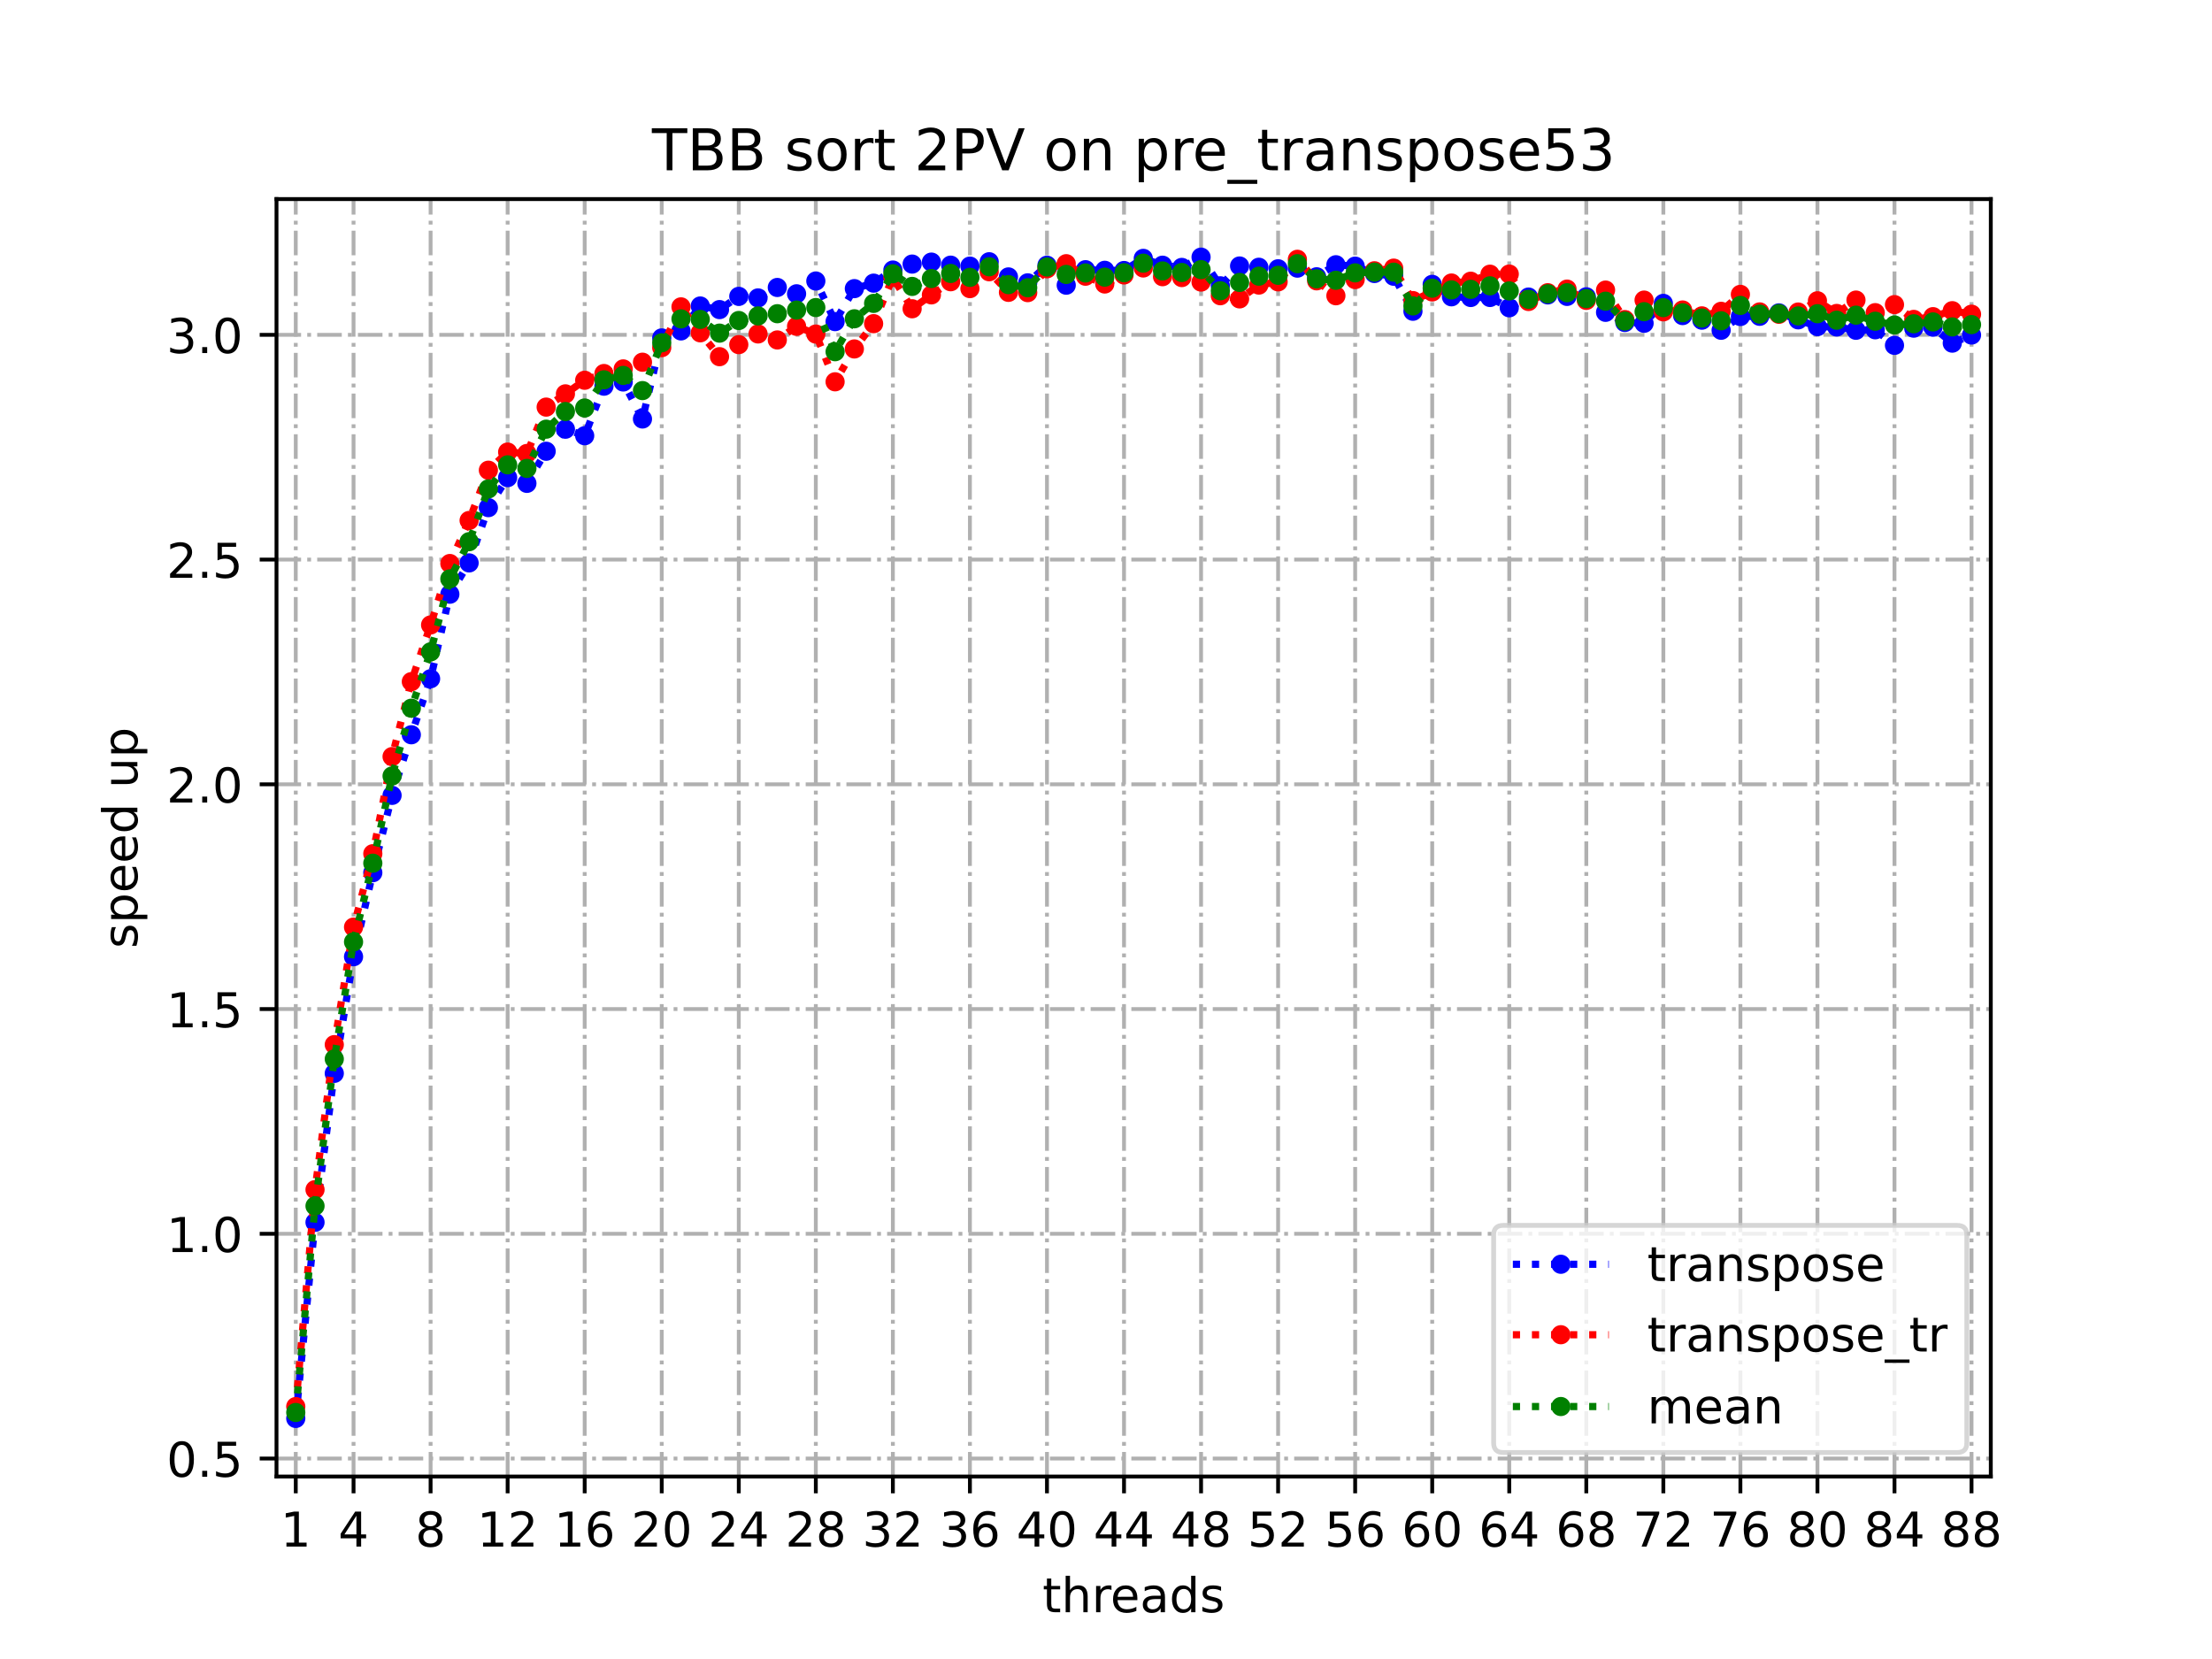 <?xml version="1.0" encoding="utf-8" standalone="no"?>
<!DOCTYPE svg PUBLIC "-//W3C//DTD SVG 1.1//EN"
  "http://www.w3.org/Graphics/SVG/1.1/DTD/svg11.dtd">
<!-- Created with matplotlib (https://matplotlib.org/) -->
<svg height="345.6pt" version="1.1" viewBox="0 0 460.8 345.6" width="460.8pt" xmlns="http://www.w3.org/2000/svg" xmlns:xlink="http://www.w3.org/1999/xlink">
 <defs>
  <style type="text/css">
*{stroke-linecap:butt;stroke-linejoin:round;}
  </style>
 </defs>
 <g id="figure_1">
  <g id="patch_1">
   <path d="M 0 345.6 
L 460.8 345.6 
L 460.8 0 
L 0 0 
z
" style="fill:#ffffff;"/>
  </g>
  <g id="axes_1">
   <g id="patch_2">
    <path d="M 57.6 307.584 
L 414.72 307.584 
L 414.72 41.472 
L 57.6 41.472 
z
" style="fill:#ffffff;"/>
   </g>
   <g id="matplotlib.axis_1">
    <g id="xtick_1">
     <g id="line2d_1">
      <path clip-path="url(#p824806b92b)" d="M 61.613 307.584 
L 61.613 41.472 
" style="fill:none;stroke:#b0b0b0;stroke-dasharray:5.12,1.28,0.8,1.28;stroke-dashoffset:0;stroke-width:0.8;"/>
     </g>
     <g id="line2d_2">
      <defs>
       <path d="M 0 0 
L 0 3.5 
" id="mbfe26b8c03" style="stroke:#000000;stroke-width:0.8;"/>
      </defs>
      <g>
       <use style="stroke:#000000;stroke-width:0.8;" x="61.613" xlink:href="#mbfe26b8c03" y="307.584"/>
      </g>
     </g>
     <g id="text_1">
      <!-- 1 -->
      <defs>
       <path d="M 12.406 8.297 
L 28.516 8.297 
L 28.516 63.922 
L 10.984 60.406 
L 10.984 69.391 
L 28.422 72.906 
L 38.281 72.906 
L 38.281 8.297 
L 54.391 8.297 
L 54.391 0 
L 12.406 0 
z
" id="DejaVuSans-49"/>
      </defs>
      <g transform="translate(58.431 322.182)scale(0.1 -0.1)">
       <use xlink:href="#DejaVuSans-49"/>
      </g>
     </g>
    </g>
    <g id="xtick_2">
     <g id="line2d_3">
      <path clip-path="url(#p824806b92b)" d="M 73.65 307.584 
L 73.65 41.472 
" style="fill:none;stroke:#b0b0b0;stroke-dasharray:5.12,1.28,0.8,1.28;stroke-dashoffset:0;stroke-width:0.8;"/>
     </g>
     <g id="line2d_4">
      <g>
       <use style="stroke:#000000;stroke-width:0.8;" x="73.65" xlink:href="#mbfe26b8c03" y="307.584"/>
      </g>
     </g>
     <g id="text_2">
      <!-- 4 -->
      <defs>
       <path d="M 37.797 64.312 
L 12.891 25.391 
L 37.797 25.391 
z
M 35.203 72.906 
L 47.609 72.906 
L 47.609 25.391 
L 58.016 25.391 
L 58.016 17.188 
L 47.609 17.188 
L 47.609 0 
L 37.797 0 
L 37.797 17.188 
L 4.891 17.188 
L 4.891 26.703 
z
" id="DejaVuSans-52"/>
      </defs>
      <g transform="translate(70.469 322.182)scale(0.1 -0.1)">
       <use xlink:href="#DejaVuSans-52"/>
      </g>
     </g>
    </g>
    <g id="xtick_3">
     <g id="line2d_5">
      <path clip-path="url(#p824806b92b)" d="M 89.701 307.584 
L 89.701 41.472 
" style="fill:none;stroke:#b0b0b0;stroke-dasharray:5.12,1.28,0.8,1.28;stroke-dashoffset:0;stroke-width:0.8;"/>
     </g>
     <g id="line2d_6">
      <g>
       <use style="stroke:#000000;stroke-width:0.8;" x="89.701" xlink:href="#mbfe26b8c03" y="307.584"/>
      </g>
     </g>
     <g id="text_3">
      <!-- 8 -->
      <defs>
       <path d="M 31.781 34.625 
Q 24.75 34.625 20.719 30.859 
Q 16.703 27.094 16.703 20.516 
Q 16.703 13.922 20.719 10.156 
Q 24.75 6.391 31.781 6.391 
Q 38.812 6.391 42.859 10.172 
Q 46.922 13.969 46.922 20.516 
Q 46.922 27.094 42.891 30.859 
Q 38.875 34.625 31.781 34.625 
z
M 21.922 38.812 
Q 15.578 40.375 12.031 44.719 
Q 8.5 49.078 8.5 55.328 
Q 8.5 64.062 14.719 69.141 
Q 20.953 74.219 31.781 74.219 
Q 42.672 74.219 48.875 69.141 
Q 55.078 64.062 55.078 55.328 
Q 55.078 49.078 51.531 44.719 
Q 48 40.375 41.703 38.812 
Q 48.828 37.156 52.797 32.312 
Q 56.781 27.484 56.781 20.516 
Q 56.781 9.906 50.312 4.234 
Q 43.844 -1.422 31.781 -1.422 
Q 19.734 -1.422 13.25 4.234 
Q 6.781 9.906 6.781 20.516 
Q 6.781 27.484 10.781 32.312 
Q 14.797 37.156 21.922 38.812 
z
M 18.312 54.391 
Q 18.312 48.734 21.844 45.562 
Q 25.391 42.391 31.781 42.391 
Q 38.141 42.391 41.719 45.562 
Q 45.312 48.734 45.312 54.391 
Q 45.312 60.062 41.719 63.234 
Q 38.141 66.406 31.781 66.406 
Q 25.391 66.406 21.844 63.234 
Q 18.312 60.062 18.312 54.391 
z
" id="DejaVuSans-56"/>
      </defs>
      <g transform="translate(86.519 322.182)scale(0.1 -0.1)">
       <use xlink:href="#DejaVuSans-56"/>
      </g>
     </g>
    </g>
    <g id="xtick_4">
     <g id="line2d_7">
      <path clip-path="url(#p824806b92b)" d="M 105.751 307.584 
L 105.751 41.472 
" style="fill:none;stroke:#b0b0b0;stroke-dasharray:5.12,1.28,0.8,1.28;stroke-dashoffset:0;stroke-width:0.8;"/>
     </g>
     <g id="line2d_8">
      <g>
       <use style="stroke:#000000;stroke-width:0.8;" x="105.751" xlink:href="#mbfe26b8c03" y="307.584"/>
      </g>
     </g>
     <g id="text_4">
      <!-- 12 -->
      <defs>
       <path d="M 19.188 8.297 
L 53.609 8.297 
L 53.609 0 
L 7.328 0 
L 7.328 8.297 
Q 12.938 14.109 22.625 23.891 
Q 32.328 33.688 34.812 36.531 
Q 39.547 41.844 41.422 45.531 
Q 43.312 49.219 43.312 52.781 
Q 43.312 58.594 39.234 62.25 
Q 35.156 65.922 28.609 65.922 
Q 23.969 65.922 18.812 64.312 
Q 13.672 62.703 7.812 59.422 
L 7.812 69.391 
Q 13.766 71.781 18.938 73 
Q 24.125 74.219 28.422 74.219 
Q 39.75 74.219 46.484 68.547 
Q 53.219 62.891 53.219 53.422 
Q 53.219 48.922 51.531 44.891 
Q 49.859 40.875 45.406 35.406 
Q 44.188 33.984 37.641 27.219 
Q 31.109 20.453 19.188 8.297 
z
" id="DejaVuSans-50"/>
      </defs>
      <g transform="translate(99.389 322.182)scale(0.1 -0.1)">
       <use xlink:href="#DejaVuSans-49"/>
       <use x="63.623" xlink:href="#DejaVuSans-50"/>
      </g>
     </g>
    </g>
    <g id="xtick_5">
     <g id="line2d_9">
      <path clip-path="url(#p824806b92b)" d="M 121.801 307.584 
L 121.801 41.472 
" style="fill:none;stroke:#b0b0b0;stroke-dasharray:5.12,1.28,0.8,1.28;stroke-dashoffset:0;stroke-width:0.8;"/>
     </g>
     <g id="line2d_10">
      <g>
       <use style="stroke:#000000;stroke-width:0.8;" x="121.801" xlink:href="#mbfe26b8c03" y="307.584"/>
      </g>
     </g>
     <g id="text_5">
      <!-- 16 -->
      <defs>
       <path d="M 33.016 40.375 
Q 26.375 40.375 22.484 35.828 
Q 18.609 31.297 18.609 23.391 
Q 18.609 15.531 22.484 10.953 
Q 26.375 6.391 33.016 6.391 
Q 39.656 6.391 43.531 10.953 
Q 47.406 15.531 47.406 23.391 
Q 47.406 31.297 43.531 35.828 
Q 39.656 40.375 33.016 40.375 
z
M 52.594 71.297 
L 52.594 62.312 
Q 48.875 64.062 45.094 64.984 
Q 41.312 65.922 37.594 65.922 
Q 27.828 65.922 22.672 59.328 
Q 17.531 52.734 16.797 39.406 
Q 19.672 43.656 24.016 45.922 
Q 28.375 48.188 33.594 48.188 
Q 44.578 48.188 50.953 41.516 
Q 57.328 34.859 57.328 23.391 
Q 57.328 12.156 50.688 5.359 
Q 44.047 -1.422 33.016 -1.422 
Q 20.359 -1.422 13.672 8.266 
Q 6.984 17.969 6.984 36.375 
Q 6.984 53.656 15.188 63.938 
Q 23.391 74.219 37.203 74.219 
Q 40.922 74.219 44.703 73.484 
Q 48.484 72.75 52.594 71.297 
z
" id="DejaVuSans-54"/>
      </defs>
      <g transform="translate(115.439 322.182)scale(0.1 -0.1)">
       <use xlink:href="#DejaVuSans-49"/>
       <use x="63.623" xlink:href="#DejaVuSans-54"/>
      </g>
     </g>
    </g>
    <g id="xtick_6">
     <g id="line2d_11">
      <path clip-path="url(#p824806b92b)" d="M 137.852 307.584 
L 137.852 41.472 
" style="fill:none;stroke:#b0b0b0;stroke-dasharray:5.12,1.28,0.8,1.28;stroke-dashoffset:0;stroke-width:0.8;"/>
     </g>
     <g id="line2d_12">
      <g>
       <use style="stroke:#000000;stroke-width:0.8;" x="137.852" xlink:href="#mbfe26b8c03" y="307.584"/>
      </g>
     </g>
     <g id="text_6">
      <!-- 20 -->
      <defs>
       <path d="M 31.781 66.406 
Q 24.172 66.406 20.328 58.906 
Q 16.5 51.422 16.5 36.375 
Q 16.5 21.391 20.328 13.891 
Q 24.172 6.391 31.781 6.391 
Q 39.453 6.391 43.281 13.891 
Q 47.125 21.391 47.125 36.375 
Q 47.125 51.422 43.281 58.906 
Q 39.453 66.406 31.781 66.406 
z
M 31.781 74.219 
Q 44.047 74.219 50.516 64.516 
Q 56.984 54.828 56.984 36.375 
Q 56.984 17.969 50.516 8.266 
Q 44.047 -1.422 31.781 -1.422 
Q 19.531 -1.422 13.062 8.266 
Q 6.594 17.969 6.594 36.375 
Q 6.594 54.828 13.062 64.516 
Q 19.531 74.219 31.781 74.219 
z
" id="DejaVuSans-48"/>
      </defs>
      <g transform="translate(131.489 322.182)scale(0.1 -0.1)">
       <use xlink:href="#DejaVuSans-50"/>
       <use x="63.623" xlink:href="#DejaVuSans-48"/>
      </g>
     </g>
    </g>
    <g id="xtick_7">
     <g id="line2d_13">
      <path clip-path="url(#p824806b92b)" d="M 153.902 307.584 
L 153.902 41.472 
" style="fill:none;stroke:#b0b0b0;stroke-dasharray:5.12,1.28,0.8,1.28;stroke-dashoffset:0;stroke-width:0.8;"/>
     </g>
     <g id="line2d_14">
      <g>
       <use style="stroke:#000000;stroke-width:0.8;" x="153.902" xlink:href="#mbfe26b8c03" y="307.584"/>
      </g>
     </g>
     <g id="text_7">
      <!-- 24 -->
      <g transform="translate(147.54 322.182)scale(0.1 -0.1)">
       <use xlink:href="#DejaVuSans-50"/>
       <use x="63.623" xlink:href="#DejaVuSans-52"/>
      </g>
     </g>
    </g>
    <g id="xtick_8">
     <g id="line2d_15">
      <path clip-path="url(#p824806b92b)" d="M 169.952 307.584 
L 169.952 41.472 
" style="fill:none;stroke:#b0b0b0;stroke-dasharray:5.12,1.28,0.8,1.28;stroke-dashoffset:0;stroke-width:0.8;"/>
     </g>
     <g id="line2d_16">
      <g>
       <use style="stroke:#000000;stroke-width:0.8;" x="169.952" xlink:href="#mbfe26b8c03" y="307.584"/>
      </g>
     </g>
     <g id="text_8">
      <!-- 28 -->
      <g transform="translate(163.59 322.182)scale(0.1 -0.1)">
       <use xlink:href="#DejaVuSans-50"/>
       <use x="63.623" xlink:href="#DejaVuSans-56"/>
      </g>
     </g>
    </g>
    <g id="xtick_9">
     <g id="line2d_17">
      <path clip-path="url(#p824806b92b)" d="M 186.003 307.584 
L 186.003 41.472 
" style="fill:none;stroke:#b0b0b0;stroke-dasharray:5.12,1.28,0.8,1.28;stroke-dashoffset:0;stroke-width:0.8;"/>
     </g>
     <g id="line2d_18">
      <g>
       <use style="stroke:#000000;stroke-width:0.8;" x="186.003" xlink:href="#mbfe26b8c03" y="307.584"/>
      </g>
     </g>
     <g id="text_9">
      <!-- 32 -->
      <defs>
       <path d="M 40.578 39.312 
Q 47.656 37.797 51.625 33 
Q 55.609 28.219 55.609 21.188 
Q 55.609 10.406 48.188 4.484 
Q 40.766 -1.422 27.094 -1.422 
Q 22.516 -1.422 17.656 -0.516 
Q 12.797 0.391 7.625 2.203 
L 7.625 11.719 
Q 11.719 9.328 16.594 8.109 
Q 21.484 6.891 26.812 6.891 
Q 36.078 6.891 40.938 10.547 
Q 45.797 14.203 45.797 21.188 
Q 45.797 27.641 41.281 31.266 
Q 36.766 34.906 28.719 34.906 
L 20.219 34.906 
L 20.219 43.016 
L 29.109 43.016 
Q 36.375 43.016 40.234 45.922 
Q 44.094 48.828 44.094 54.297 
Q 44.094 59.906 40.109 62.906 
Q 36.141 65.922 28.719 65.922 
Q 24.656 65.922 20.016 65.031 
Q 15.375 64.156 9.812 62.312 
L 9.812 71.094 
Q 15.438 72.656 20.344 73.438 
Q 25.25 74.219 29.594 74.219 
Q 40.828 74.219 47.359 69.109 
Q 53.906 64.016 53.906 55.328 
Q 53.906 49.266 50.438 45.094 
Q 46.969 40.922 40.578 39.312 
z
" id="DejaVuSans-51"/>
      </defs>
      <g transform="translate(179.64 322.182)scale(0.1 -0.1)">
       <use xlink:href="#DejaVuSans-51"/>
       <use x="63.623" xlink:href="#DejaVuSans-50"/>
      </g>
     </g>
    </g>
    <g id="xtick_10">
     <g id="line2d_19">
      <path clip-path="url(#p824806b92b)" d="M 202.053 307.584 
L 202.053 41.472 
" style="fill:none;stroke:#b0b0b0;stroke-dasharray:5.12,1.28,0.8,1.28;stroke-dashoffset:0;stroke-width:0.8;"/>
     </g>
     <g id="line2d_20">
      <g>
       <use style="stroke:#000000;stroke-width:0.8;" x="202.053" xlink:href="#mbfe26b8c03" y="307.584"/>
      </g>
     </g>
     <g id="text_10">
      <!-- 36 -->
      <g transform="translate(195.691 322.182)scale(0.1 -0.1)">
       <use xlink:href="#DejaVuSans-51"/>
       <use x="63.623" xlink:href="#DejaVuSans-54"/>
      </g>
     </g>
    </g>
    <g id="xtick_11">
     <g id="line2d_21">
      <path clip-path="url(#p824806b92b)" d="M 218.103 307.584 
L 218.103 41.472 
" style="fill:none;stroke:#b0b0b0;stroke-dasharray:5.12,1.28,0.8,1.28;stroke-dashoffset:0;stroke-width:0.8;"/>
     </g>
     <g id="line2d_22">
      <g>
       <use style="stroke:#000000;stroke-width:0.8;" x="218.103" xlink:href="#mbfe26b8c03" y="307.584"/>
      </g>
     </g>
     <g id="text_11">
      <!-- 40 -->
      <g transform="translate(211.741 322.182)scale(0.1 -0.1)">
       <use xlink:href="#DejaVuSans-52"/>
       <use x="63.623" xlink:href="#DejaVuSans-48"/>
      </g>
     </g>
    </g>
    <g id="xtick_12">
     <g id="line2d_23">
      <path clip-path="url(#p824806b92b)" d="M 234.154 307.584 
L 234.154 41.472 
" style="fill:none;stroke:#b0b0b0;stroke-dasharray:5.12,1.28,0.8,1.28;stroke-dashoffset:0;stroke-width:0.8;"/>
     </g>
     <g id="line2d_24">
      <g>
       <use style="stroke:#000000;stroke-width:0.8;" x="234.154" xlink:href="#mbfe26b8c03" y="307.584"/>
      </g>
     </g>
     <g id="text_12">
      <!-- 44 -->
      <g transform="translate(227.791 322.182)scale(0.1 -0.1)">
       <use xlink:href="#DejaVuSans-52"/>
       <use x="63.623" xlink:href="#DejaVuSans-52"/>
      </g>
     </g>
    </g>
    <g id="xtick_13">
     <g id="line2d_25">
      <path clip-path="url(#p824806b92b)" d="M 250.204 307.584 
L 250.204 41.472 
" style="fill:none;stroke:#b0b0b0;stroke-dasharray:5.12,1.28,0.8,1.28;stroke-dashoffset:0;stroke-width:0.8;"/>
     </g>
     <g id="line2d_26">
      <g>
       <use style="stroke:#000000;stroke-width:0.8;" x="250.204" xlink:href="#mbfe26b8c03" y="307.584"/>
      </g>
     </g>
     <g id="text_13">
      <!-- 48 -->
      <g transform="translate(243.842 322.182)scale(0.1 -0.1)">
       <use xlink:href="#DejaVuSans-52"/>
       <use x="63.623" xlink:href="#DejaVuSans-56"/>
      </g>
     </g>
    </g>
    <g id="xtick_14">
     <g id="line2d_27">
      <path clip-path="url(#p824806b92b)" d="M 266.254 307.584 
L 266.254 41.472 
" style="fill:none;stroke:#b0b0b0;stroke-dasharray:5.12,1.28,0.8,1.28;stroke-dashoffset:0;stroke-width:0.8;"/>
     </g>
     <g id="line2d_28">
      <g>
       <use style="stroke:#000000;stroke-width:0.8;" x="266.254" xlink:href="#mbfe26b8c03" y="307.584"/>
      </g>
     </g>
     <g id="text_14">
      <!-- 52 -->
      <defs>
       <path d="M 10.797 72.906 
L 49.516 72.906 
L 49.516 64.594 
L 19.828 64.594 
L 19.828 46.734 
Q 21.969 47.469 24.109 47.828 
Q 26.266 48.188 28.422 48.188 
Q 40.625 48.188 47.75 41.5 
Q 54.891 34.812 54.891 23.391 
Q 54.891 11.625 47.562 5.094 
Q 40.234 -1.422 26.906 -1.422 
Q 22.312 -1.422 17.547 -0.641 
Q 12.797 0.141 7.719 1.703 
L 7.719 11.625 
Q 12.109 9.234 16.797 8.062 
Q 21.484 6.891 26.703 6.891 
Q 35.156 6.891 40.078 11.328 
Q 45.016 15.766 45.016 23.391 
Q 45.016 31 40.078 35.438 
Q 35.156 39.891 26.703 39.891 
Q 22.75 39.891 18.812 39.016 
Q 14.891 38.141 10.797 36.281 
z
" id="DejaVuSans-53"/>
      </defs>
      <g transform="translate(259.892 322.182)scale(0.1 -0.1)">
       <use xlink:href="#DejaVuSans-53"/>
       <use x="63.623" xlink:href="#DejaVuSans-50"/>
      </g>
     </g>
    </g>
    <g id="xtick_15">
     <g id="line2d_29">
      <path clip-path="url(#p824806b92b)" d="M 282.305 307.584 
L 282.305 41.472 
" style="fill:none;stroke:#b0b0b0;stroke-dasharray:5.12,1.28,0.8,1.28;stroke-dashoffset:0;stroke-width:0.8;"/>
     </g>
     <g id="line2d_30">
      <g>
       <use style="stroke:#000000;stroke-width:0.8;" x="282.305" xlink:href="#mbfe26b8c03" y="307.584"/>
      </g>
     </g>
     <g id="text_15">
      <!-- 56 -->
      <g transform="translate(275.942 322.182)scale(0.1 -0.1)">
       <use xlink:href="#DejaVuSans-53"/>
       <use x="63.623" xlink:href="#DejaVuSans-54"/>
      </g>
     </g>
    </g>
    <g id="xtick_16">
     <g id="line2d_31">
      <path clip-path="url(#p824806b92b)" d="M 298.355 307.584 
L 298.355 41.472 
" style="fill:none;stroke:#b0b0b0;stroke-dasharray:5.12,1.28,0.8,1.28;stroke-dashoffset:0;stroke-width:0.8;"/>
     </g>
     <g id="line2d_32">
      <g>
       <use style="stroke:#000000;stroke-width:0.8;" x="298.355" xlink:href="#mbfe26b8c03" y="307.584"/>
      </g>
     </g>
     <g id="text_16">
      <!-- 60 -->
      <g transform="translate(291.993 322.182)scale(0.1 -0.1)">
       <use xlink:href="#DejaVuSans-54"/>
       <use x="63.623" xlink:href="#DejaVuSans-48"/>
      </g>
     </g>
    </g>
    <g id="xtick_17">
     <g id="line2d_33">
      <path clip-path="url(#p824806b92b)" d="M 314.405 307.584 
L 314.405 41.472 
" style="fill:none;stroke:#b0b0b0;stroke-dasharray:5.12,1.28,0.8,1.28;stroke-dashoffset:0;stroke-width:0.8;"/>
     </g>
     <g id="line2d_34">
      <g>
       <use style="stroke:#000000;stroke-width:0.8;" x="314.405" xlink:href="#mbfe26b8c03" y="307.584"/>
      </g>
     </g>
     <g id="text_17">
      <!-- 64 -->
      <g transform="translate(308.043 322.182)scale(0.1 -0.1)">
       <use xlink:href="#DejaVuSans-54"/>
       <use x="63.623" xlink:href="#DejaVuSans-52"/>
      </g>
     </g>
    </g>
    <g id="xtick_18">
     <g id="line2d_35">
      <path clip-path="url(#p824806b92b)" d="M 330.456 307.584 
L 330.456 41.472 
" style="fill:none;stroke:#b0b0b0;stroke-dasharray:5.12,1.28,0.8,1.28;stroke-dashoffset:0;stroke-width:0.8;"/>
     </g>
     <g id="line2d_36">
      <g>
       <use style="stroke:#000000;stroke-width:0.8;" x="330.456" xlink:href="#mbfe26b8c03" y="307.584"/>
      </g>
     </g>
     <g id="text_18">
      <!-- 68 -->
      <g transform="translate(324.093 322.182)scale(0.1 -0.1)">
       <use xlink:href="#DejaVuSans-54"/>
       <use x="63.623" xlink:href="#DejaVuSans-56"/>
      </g>
     </g>
    </g>
    <g id="xtick_19">
     <g id="line2d_37">
      <path clip-path="url(#p824806b92b)" d="M 346.506 307.584 
L 346.506 41.472 
" style="fill:none;stroke:#b0b0b0;stroke-dasharray:5.12,1.28,0.8,1.28;stroke-dashoffset:0;stroke-width:0.8;"/>
     </g>
     <g id="line2d_38">
      <g>
       <use style="stroke:#000000;stroke-width:0.8;" x="346.506" xlink:href="#mbfe26b8c03" y="307.584"/>
      </g>
     </g>
     <g id="text_19">
      <!-- 72 -->
      <defs>
       <path d="M 8.203 72.906 
L 55.078 72.906 
L 55.078 68.703 
L 28.609 0 
L 18.312 0 
L 43.219 64.594 
L 8.203 64.594 
z
" id="DejaVuSans-55"/>
      </defs>
      <g transform="translate(340.144 322.182)scale(0.1 -0.1)">
       <use xlink:href="#DejaVuSans-55"/>
       <use x="63.623" xlink:href="#DejaVuSans-50"/>
      </g>
     </g>
    </g>
    <g id="xtick_20">
     <g id="line2d_39">
      <path clip-path="url(#p824806b92b)" d="M 362.556 307.584 
L 362.556 41.472 
" style="fill:none;stroke:#b0b0b0;stroke-dasharray:5.12,1.28,0.8,1.28;stroke-dashoffset:0;stroke-width:0.8;"/>
     </g>
     <g id="line2d_40">
      <g>
       <use style="stroke:#000000;stroke-width:0.8;" x="362.556" xlink:href="#mbfe26b8c03" y="307.584"/>
      </g>
     </g>
     <g id="text_20">
      <!-- 76 -->
      <g transform="translate(356.194 322.182)scale(0.1 -0.1)">
       <use xlink:href="#DejaVuSans-55"/>
       <use x="63.623" xlink:href="#DejaVuSans-54"/>
      </g>
     </g>
    </g>
    <g id="xtick_21">
     <g id="line2d_41">
      <path clip-path="url(#p824806b92b)" d="M 378.607 307.584 
L 378.607 41.472 
" style="fill:none;stroke:#b0b0b0;stroke-dasharray:5.12,1.28,0.8,1.28;stroke-dashoffset:0;stroke-width:0.8;"/>
     </g>
     <g id="line2d_42">
      <g>
       <use style="stroke:#000000;stroke-width:0.8;" x="378.607" xlink:href="#mbfe26b8c03" y="307.584"/>
      </g>
     </g>
     <g id="text_21">
      <!-- 80 -->
      <g transform="translate(372.244 322.182)scale(0.1 -0.1)">
       <use xlink:href="#DejaVuSans-56"/>
       <use x="63.623" xlink:href="#DejaVuSans-48"/>
      </g>
     </g>
    </g>
    <g id="xtick_22">
     <g id="line2d_43">
      <path clip-path="url(#p824806b92b)" d="M 394.657 307.584 
L 394.657 41.472 
" style="fill:none;stroke:#b0b0b0;stroke-dasharray:5.12,1.28,0.8,1.28;stroke-dashoffset:0;stroke-width:0.8;"/>
     </g>
     <g id="line2d_44">
      <g>
       <use style="stroke:#000000;stroke-width:0.8;" x="394.657" xlink:href="#mbfe26b8c03" y="307.584"/>
      </g>
     </g>
     <g id="text_22">
      <!-- 84 -->
      <g transform="translate(388.295 322.182)scale(0.1 -0.1)">
       <use xlink:href="#DejaVuSans-56"/>
       <use x="63.623" xlink:href="#DejaVuSans-52"/>
      </g>
     </g>
    </g>
    <g id="xtick_23">
     <g id="line2d_45">
      <path clip-path="url(#p824806b92b)" d="M 410.707 307.584 
L 410.707 41.472 
" style="fill:none;stroke:#b0b0b0;stroke-dasharray:5.12,1.28,0.8,1.28;stroke-dashoffset:0;stroke-width:0.8;"/>
     </g>
     <g id="line2d_46">
      <g>
       <use style="stroke:#000000;stroke-width:0.8;" x="410.707" xlink:href="#mbfe26b8c03" y="307.584"/>
      </g>
     </g>
     <g id="text_23">
      <!-- 88 -->
      <g transform="translate(404.345 322.182)scale(0.1 -0.1)">
       <use xlink:href="#DejaVuSans-56"/>
       <use x="63.623" xlink:href="#DejaVuSans-56"/>
      </g>
     </g>
    </g>
    <g id="text_24">
     <!-- threads -->
     <defs>
      <path d="M 18.312 70.219 
L 18.312 54.688 
L 36.812 54.688 
L 36.812 47.703 
L 18.312 47.703 
L 18.312 18.016 
Q 18.312 11.328 20.141 9.422 
Q 21.969 7.516 27.594 7.516 
L 36.812 7.516 
L 36.812 0 
L 27.594 0 
Q 17.188 0 13.234 3.875 
Q 9.281 7.766 9.281 18.016 
L 9.281 47.703 
L 2.688 47.703 
L 2.688 54.688 
L 9.281 54.688 
L 9.281 70.219 
z
" id="DejaVuSans-116"/>
      <path d="M 54.891 33.016 
L 54.891 0 
L 45.906 0 
L 45.906 32.719 
Q 45.906 40.484 42.875 44.328 
Q 39.844 48.188 33.797 48.188 
Q 26.516 48.188 22.312 43.547 
Q 18.109 38.922 18.109 30.906 
L 18.109 0 
L 9.078 0 
L 9.078 75.984 
L 18.109 75.984 
L 18.109 46.188 
Q 21.344 51.125 25.703 53.562 
Q 30.078 56 35.797 56 
Q 45.219 56 50.047 50.172 
Q 54.891 44.344 54.891 33.016 
z
" id="DejaVuSans-104"/>
      <path d="M 41.109 46.297 
Q 39.594 47.172 37.812 47.578 
Q 36.031 48 33.891 48 
Q 26.266 48 22.188 43.047 
Q 18.109 38.094 18.109 28.812 
L 18.109 0 
L 9.078 0 
L 9.078 54.688 
L 18.109 54.688 
L 18.109 46.188 
Q 20.953 51.172 25.484 53.578 
Q 30.031 56 36.531 56 
Q 37.453 56 38.578 55.875 
Q 39.703 55.766 41.062 55.516 
z
" id="DejaVuSans-114"/>
      <path d="M 56.203 29.594 
L 56.203 25.203 
L 14.891 25.203 
Q 15.484 15.922 20.484 11.062 
Q 25.484 6.203 34.422 6.203 
Q 39.594 6.203 44.453 7.469 
Q 49.312 8.734 54.109 11.281 
L 54.109 2.781 
Q 49.266 0.734 44.188 -0.344 
Q 39.109 -1.422 33.891 -1.422 
Q 20.797 -1.422 13.156 6.188 
Q 5.516 13.812 5.516 26.812 
Q 5.516 40.234 12.766 48.109 
Q 20.016 56 32.328 56 
Q 43.359 56 49.781 48.891 
Q 56.203 41.797 56.203 29.594 
z
M 47.219 32.234 
Q 47.125 39.594 43.094 43.984 
Q 39.062 48.391 32.422 48.391 
Q 24.906 48.391 20.391 44.141 
Q 15.875 39.891 15.188 32.172 
z
" id="DejaVuSans-101"/>
      <path d="M 34.281 27.484 
Q 23.391 27.484 19.188 25 
Q 14.984 22.516 14.984 16.5 
Q 14.984 11.719 18.141 8.906 
Q 21.297 6.109 26.703 6.109 
Q 34.188 6.109 38.703 11.406 
Q 43.219 16.703 43.219 25.484 
L 43.219 27.484 
z
M 52.203 31.203 
L 52.203 0 
L 43.219 0 
L 43.219 8.297 
Q 40.141 3.328 35.547 0.953 
Q 30.953 -1.422 24.312 -1.422 
Q 15.922 -1.422 10.953 3.297 
Q 6 8.016 6 15.922 
Q 6 25.141 12.172 29.828 
Q 18.359 34.516 30.609 34.516 
L 43.219 34.516 
L 43.219 35.406 
Q 43.219 41.609 39.141 45 
Q 35.062 48.391 27.688 48.391 
Q 23 48.391 18.547 47.266 
Q 14.109 46.141 10.016 43.891 
L 10.016 52.203 
Q 14.938 54.109 19.578 55.047 
Q 24.219 56 28.609 56 
Q 40.484 56 46.344 49.844 
Q 52.203 43.703 52.203 31.203 
z
" id="DejaVuSans-97"/>
      <path d="M 45.406 46.391 
L 45.406 75.984 
L 54.391 75.984 
L 54.391 0 
L 45.406 0 
L 45.406 8.203 
Q 42.578 3.328 38.25 0.953 
Q 33.938 -1.422 27.875 -1.422 
Q 17.969 -1.422 11.734 6.484 
Q 5.516 14.406 5.516 27.297 
Q 5.516 40.188 11.734 48.094 
Q 17.969 56 27.875 56 
Q 33.938 56 38.25 53.625 
Q 42.578 51.266 45.406 46.391 
z
M 14.797 27.297 
Q 14.797 17.391 18.875 11.75 
Q 22.953 6.109 30.078 6.109 
Q 37.203 6.109 41.297 11.75 
Q 45.406 17.391 45.406 27.297 
Q 45.406 37.203 41.297 42.844 
Q 37.203 48.484 30.078 48.484 
Q 22.953 48.484 18.875 42.844 
Q 14.797 37.203 14.797 27.297 
z
" id="DejaVuSans-100"/>
      <path d="M 44.281 53.078 
L 44.281 44.578 
Q 40.484 46.531 36.375 47.5 
Q 32.281 48.484 27.875 48.484 
Q 21.188 48.484 17.844 46.438 
Q 14.5 44.391 14.5 40.281 
Q 14.5 37.156 16.891 35.375 
Q 19.281 33.594 26.516 31.984 
L 29.594 31.297 
Q 39.156 29.25 43.188 25.516 
Q 47.219 21.781 47.219 15.094 
Q 47.219 7.469 41.188 3.016 
Q 35.156 -1.422 24.609 -1.422 
Q 20.219 -1.422 15.453 -0.562 
Q 10.688 0.297 5.422 2 
L 5.422 11.281 
Q 10.406 8.688 15.234 7.391 
Q 20.062 6.109 24.812 6.109 
Q 31.156 6.109 34.562 8.281 
Q 37.984 10.453 37.984 14.406 
Q 37.984 18.062 35.516 20.016 
Q 33.062 21.969 24.703 23.781 
L 21.578 24.516 
Q 13.234 26.266 9.516 29.906 
Q 5.812 33.547 5.812 39.891 
Q 5.812 47.609 11.281 51.797 
Q 16.75 56 26.812 56 
Q 31.781 56 36.172 55.266 
Q 40.578 54.547 44.281 53.078 
z
" id="DejaVuSans-115"/>
     </defs>
     <g transform="translate(217.169 335.861)scale(0.1 -0.1)">
      <use xlink:href="#DejaVuSans-116"/>
      <use x="39.209" xlink:href="#DejaVuSans-104"/>
      <use x="102.588" xlink:href="#DejaVuSans-114"/>
      <use x="141.451" xlink:href="#DejaVuSans-101"/>
      <use x="202.975" xlink:href="#DejaVuSans-97"/>
      <use x="264.254" xlink:href="#DejaVuSans-100"/>
      <use x="327.73" xlink:href="#DejaVuSans-115"/>
     </g>
    </g>
   </g>
   <g id="matplotlib.axis_2">
    <g id="ytick_1">
     <g id="line2d_47">
      <path clip-path="url(#p824806b92b)" d="M 57.6 303.838 
L 414.72 303.838 
" style="fill:none;stroke:#b0b0b0;stroke-dasharray:5.12,1.28,0.8,1.28;stroke-dashoffset:0;stroke-width:0.8;"/>
     </g>
     <g id="line2d_48">
      <defs>
       <path d="M 0 0 
L -3.5 0 
" id="m1c6768eb0a" style="stroke:#000000;stroke-width:0.8;"/>
      </defs>
      <g>
       <use style="stroke:#000000;stroke-width:0.8;" x="57.6" xlink:href="#m1c6768eb0a" y="303.838"/>
      </g>
     </g>
     <g id="text_25">
      <!-- 0.5 -->
      <defs>
       <path d="M 10.688 12.406 
L 21 12.406 
L 21 0 
L 10.688 0 
z
" id="DejaVuSans-46"/>
      </defs>
      <g transform="translate(34.697 307.637)scale(0.1 -0.1)">
       <use xlink:href="#DejaVuSans-48"/>
       <use x="63.623" xlink:href="#DejaVuSans-46"/>
       <use x="95.41" xlink:href="#DejaVuSans-53"/>
      </g>
     </g>
    </g>
    <g id="ytick_2">
     <g id="line2d_49">
      <path clip-path="url(#p824806b92b)" d="M 57.6 257.02 
L 414.72 257.02 
" style="fill:none;stroke:#b0b0b0;stroke-dasharray:5.12,1.28,0.8,1.28;stroke-dashoffset:0;stroke-width:0.8;"/>
     </g>
     <g id="line2d_50">
      <g>
       <use style="stroke:#000000;stroke-width:0.8;" x="57.6" xlink:href="#m1c6768eb0a" y="257.02"/>
      </g>
     </g>
     <g id="text_26">
      <!-- 1.0 -->
      <g transform="translate(34.697 260.819)scale(0.1 -0.1)">
       <use xlink:href="#DejaVuSans-49"/>
       <use x="63.623" xlink:href="#DejaVuSans-46"/>
       <use x="95.41" xlink:href="#DejaVuSans-48"/>
      </g>
     </g>
    </g>
    <g id="ytick_3">
     <g id="line2d_51">
      <path clip-path="url(#p824806b92b)" d="M 57.6 210.203 
L 414.72 210.203 
" style="fill:none;stroke:#b0b0b0;stroke-dasharray:5.12,1.28,0.8,1.28;stroke-dashoffset:0;stroke-width:0.8;"/>
     </g>
     <g id="line2d_52">
      <g>
       <use style="stroke:#000000;stroke-width:0.8;" x="57.6" xlink:href="#m1c6768eb0a" y="210.203"/>
      </g>
     </g>
     <g id="text_27">
      <!-- 1.5 -->
      <g transform="translate(34.697 214.002)scale(0.1 -0.1)">
       <use xlink:href="#DejaVuSans-49"/>
       <use x="63.623" xlink:href="#DejaVuSans-46"/>
       <use x="95.41" xlink:href="#DejaVuSans-53"/>
      </g>
     </g>
    </g>
    <g id="ytick_4">
     <g id="line2d_53">
      <path clip-path="url(#p824806b92b)" d="M 57.6 163.385 
L 414.72 163.385 
" style="fill:none;stroke:#b0b0b0;stroke-dasharray:5.12,1.28,0.8,1.28;stroke-dashoffset:0;stroke-width:0.8;"/>
     </g>
     <g id="line2d_54">
      <g>
       <use style="stroke:#000000;stroke-width:0.8;" x="57.6" xlink:href="#m1c6768eb0a" y="163.385"/>
      </g>
     </g>
     <g id="text_28">
      <!-- 2.0 -->
      <g transform="translate(34.697 167.184)scale(0.1 -0.1)">
       <use xlink:href="#DejaVuSans-50"/>
       <use x="63.623" xlink:href="#DejaVuSans-46"/>
       <use x="95.41" xlink:href="#DejaVuSans-48"/>
      </g>
     </g>
    </g>
    <g id="ytick_5">
     <g id="line2d_55">
      <path clip-path="url(#p824806b92b)" d="M 57.6 116.567 
L 414.72 116.567 
" style="fill:none;stroke:#b0b0b0;stroke-dasharray:5.12,1.28,0.8,1.28;stroke-dashoffset:0;stroke-width:0.8;"/>
     </g>
     <g id="line2d_56">
      <g>
       <use style="stroke:#000000;stroke-width:0.8;" x="57.6" xlink:href="#m1c6768eb0a" y="116.567"/>
      </g>
     </g>
     <g id="text_29">
      <!-- 2.5 -->
      <g transform="translate(34.697 120.366)scale(0.1 -0.1)">
       <use xlink:href="#DejaVuSans-50"/>
       <use x="63.623" xlink:href="#DejaVuSans-46"/>
       <use x="95.41" xlink:href="#DejaVuSans-53"/>
      </g>
     </g>
    </g>
    <g id="ytick_6">
     <g id="line2d_57">
      <path clip-path="url(#p824806b92b)" d="M 57.6 69.749 
L 414.72 69.749 
" style="fill:none;stroke:#b0b0b0;stroke-dasharray:5.12,1.28,0.8,1.28;stroke-dashoffset:0;stroke-width:0.8;"/>
     </g>
     <g id="line2d_58">
      <g>
       <use style="stroke:#000000;stroke-width:0.8;" x="57.6" xlink:href="#m1c6768eb0a" y="69.749"/>
      </g>
     </g>
     <g id="text_30">
      <!-- 3.0 -->
      <g transform="translate(34.697 73.548)scale(0.1 -0.1)">
       <use xlink:href="#DejaVuSans-51"/>
       <use x="63.623" xlink:href="#DejaVuSans-46"/>
       <use x="95.41" xlink:href="#DejaVuSans-48"/>
      </g>
     </g>
    </g>
    <g id="text_31">
     <!-- speed up -->
     <defs>
      <path d="M 18.109 8.203 
L 18.109 -20.797 
L 9.078 -20.797 
L 9.078 54.688 
L 18.109 54.688 
L 18.109 46.391 
Q 20.953 51.266 25.266 53.625 
Q 29.594 56 35.594 56 
Q 45.562 56 51.781 48.094 
Q 58.016 40.188 58.016 27.297 
Q 58.016 14.406 51.781 6.484 
Q 45.562 -1.422 35.594 -1.422 
Q 29.594 -1.422 25.266 0.953 
Q 20.953 3.328 18.109 8.203 
z
M 48.688 27.297 
Q 48.688 37.203 44.609 42.844 
Q 40.531 48.484 33.406 48.484 
Q 26.266 48.484 22.188 42.844 
Q 18.109 37.203 18.109 27.297 
Q 18.109 17.391 22.188 11.75 
Q 26.266 6.109 33.406 6.109 
Q 40.531 6.109 44.609 11.75 
Q 48.688 17.391 48.688 27.297 
z
" id="DejaVuSans-112"/>
      <path id="DejaVuSans-32"/>
      <path d="M 8.5 21.578 
L 8.5 54.688 
L 17.484 54.688 
L 17.484 21.922 
Q 17.484 14.156 20.5 10.266 
Q 23.531 6.391 29.594 6.391 
Q 36.859 6.391 41.078 11.031 
Q 45.312 15.672 45.312 23.688 
L 45.312 54.688 
L 54.297 54.688 
L 54.297 0 
L 45.312 0 
L 45.312 8.406 
Q 42.047 3.422 37.719 1 
Q 33.406 -1.422 27.688 -1.422 
Q 18.266 -1.422 13.375 4.438 
Q 8.5 10.297 8.5 21.578 
z
M 31.109 56 
z
" id="DejaVuSans-117"/>
     </defs>
     <g transform="translate(28.617 197.566)rotate(-90)scale(0.1 -0.1)">
      <use xlink:href="#DejaVuSans-115"/>
      <use x="52.1" xlink:href="#DejaVuSans-112"/>
      <use x="115.576" xlink:href="#DejaVuSans-101"/>
      <use x="177.1" xlink:href="#DejaVuSans-101"/>
      <use x="238.623" xlink:href="#DejaVuSans-100"/>
      <use x="302.1" xlink:href="#DejaVuSans-32"/>
      <use x="333.887" xlink:href="#DejaVuSans-117"/>
      <use x="397.266" xlink:href="#DejaVuSans-112"/>
     </g>
    </g>
   </g>
   <g id="line2d_59">
    <path clip-path="url(#p824806b92b)" d="M 61.613 295.488 
L 65.625 254.63 
L 69.638 223.603 
L 73.65 199.303 
L 77.663 181.801 
L 81.676 165.692 
L 85.688 153.065 
L 89.701 141.392 
L 93.713 123.784 
L 97.726 117.263 
L 101.738 105.748 
L 105.751 99.5 
L 109.764 100.692 
L 113.776 94.004 
L 117.789 89.414 
L 121.801 90.772 
L 125.814 80.448 
L 129.827 79.573 
L 133.839 87.282 
L 137.852 70.396 
L 141.864 68.936 
L 145.877 63.745 
L 149.889 64.493 
L 153.902 61.739 
L 157.915 62.063 
L 161.927 59.886 
L 165.94 61.204 
L 169.952 58.544 
L 173.965 66.999 
L 177.978 60.127 
L 181.99 58.986 
L 186.003 56.257 
L 190.015 55.013 
L 194.028 54.603 
L 198.04 55.237 
L 202.053 55.436 
L 206.066 54.529 
L 210.078 57.689 
L 214.091 58.923 
L 218.103 55.253 
L 222.116 59.41 
L 226.129 56.185 
L 230.141 56.311 
L 234.154 56.356 
L 238.166 53.825 
L 242.179 55.248 
L 246.191 55.71 
L 250.204 53.568 
L 254.217 59.54 
L 258.229 55.41 
L 262.242 55.677 
L 266.254 55.992 
L 270.267 55.857 
L 274.28 57.662 
L 278.292 55.153 
L 282.305 55.441 
L 286.317 56.976 
L 290.33 57.543 
L 294.342 64.839 
L 298.355 59.241 
L 302.368 61.828 
L 306.38 61.974 
L 310.393 61.97 
L 314.405 64.116 
L 318.418 61.885 
L 322.431 61.43 
L 326.443 61.746 
L 330.456 61.83 
L 334.468 65.063 
L 338.481 67.178 
L 342.493 67.346 
L 346.506 63.201 
L 350.519 65.739 
L 354.531 66.696 
L 358.544 68.799 
L 362.556 65.932 
L 366.569 65.891 
L 370.582 65.181 
L 374.594 66.628 
L 378.607 68.045 
L 382.619 68.117 
L 386.632 68.801 
L 390.644 68.698 
L 394.657 71.943 
L 398.67 68.359 
L 402.682 68.164 
L 406.695 71.481 
L 410.707 69.794 
" style="fill:none;stroke:#0000ff;stroke-dasharray:1.5,2.475;stroke-dashoffset:0;stroke-width:1.5;"/>
    <defs>
     <path d="M 0 1.5 
C 0.398 1.5 0.779 1.342 1.061 1.061 
C 1.342 0.779 1.5 0.398 1.5 0 
C 1.5 -0.398 1.342 -0.779 1.061 -1.061 
C 0.779 -1.342 0.398 -1.5 0 -1.5 
C -0.398 -1.5 -0.779 -1.342 -1.061 -1.061 
C -1.342 -0.779 -1.5 -0.398 -1.5 0 
C -1.5 0.398 -1.342 0.779 -1.061 1.061 
C -0.779 1.342 -0.398 1.5 0 1.5 
z
" id="m3198a4d134" style="stroke:#0000ff;"/>
    </defs>
    <g clip-path="url(#p824806b92b)">
     <use style="fill:#0000ff;stroke:#0000ff;" x="61.613" xlink:href="#m3198a4d134" y="295.488"/>
     <use style="fill:#0000ff;stroke:#0000ff;" x="65.625" xlink:href="#m3198a4d134" y="254.63"/>
     <use style="fill:#0000ff;stroke:#0000ff;" x="69.638" xlink:href="#m3198a4d134" y="223.603"/>
     <use style="fill:#0000ff;stroke:#0000ff;" x="73.65" xlink:href="#m3198a4d134" y="199.303"/>
     <use style="fill:#0000ff;stroke:#0000ff;" x="77.663" xlink:href="#m3198a4d134" y="181.801"/>
     <use style="fill:#0000ff;stroke:#0000ff;" x="81.676" xlink:href="#m3198a4d134" y="165.692"/>
     <use style="fill:#0000ff;stroke:#0000ff;" x="85.688" xlink:href="#m3198a4d134" y="153.065"/>
     <use style="fill:#0000ff;stroke:#0000ff;" x="89.701" xlink:href="#m3198a4d134" y="141.392"/>
     <use style="fill:#0000ff;stroke:#0000ff;" x="93.713" xlink:href="#m3198a4d134" y="123.784"/>
     <use style="fill:#0000ff;stroke:#0000ff;" x="97.726" xlink:href="#m3198a4d134" y="117.263"/>
     <use style="fill:#0000ff;stroke:#0000ff;" x="101.738" xlink:href="#m3198a4d134" y="105.748"/>
     <use style="fill:#0000ff;stroke:#0000ff;" x="105.751" xlink:href="#m3198a4d134" y="99.5"/>
     <use style="fill:#0000ff;stroke:#0000ff;" x="109.764" xlink:href="#m3198a4d134" y="100.692"/>
     <use style="fill:#0000ff;stroke:#0000ff;" x="113.776" xlink:href="#m3198a4d134" y="94.004"/>
     <use style="fill:#0000ff;stroke:#0000ff;" x="117.789" xlink:href="#m3198a4d134" y="89.414"/>
     <use style="fill:#0000ff;stroke:#0000ff;" x="121.801" xlink:href="#m3198a4d134" y="90.772"/>
     <use style="fill:#0000ff;stroke:#0000ff;" x="125.814" xlink:href="#m3198a4d134" y="80.448"/>
     <use style="fill:#0000ff;stroke:#0000ff;" x="129.827" xlink:href="#m3198a4d134" y="79.573"/>
     <use style="fill:#0000ff;stroke:#0000ff;" x="133.839" xlink:href="#m3198a4d134" y="87.282"/>
     <use style="fill:#0000ff;stroke:#0000ff;" x="137.852" xlink:href="#m3198a4d134" y="70.396"/>
     <use style="fill:#0000ff;stroke:#0000ff;" x="141.864" xlink:href="#m3198a4d134" y="68.936"/>
     <use style="fill:#0000ff;stroke:#0000ff;" x="145.877" xlink:href="#m3198a4d134" y="63.745"/>
     <use style="fill:#0000ff;stroke:#0000ff;" x="149.889" xlink:href="#m3198a4d134" y="64.493"/>
     <use style="fill:#0000ff;stroke:#0000ff;" x="153.902" xlink:href="#m3198a4d134" y="61.739"/>
     <use style="fill:#0000ff;stroke:#0000ff;" x="157.915" xlink:href="#m3198a4d134" y="62.063"/>
     <use style="fill:#0000ff;stroke:#0000ff;" x="161.927" xlink:href="#m3198a4d134" y="59.886"/>
     <use style="fill:#0000ff;stroke:#0000ff;" x="165.94" xlink:href="#m3198a4d134" y="61.204"/>
     <use style="fill:#0000ff;stroke:#0000ff;" x="169.952" xlink:href="#m3198a4d134" y="58.544"/>
     <use style="fill:#0000ff;stroke:#0000ff;" x="173.965" xlink:href="#m3198a4d134" y="66.999"/>
     <use style="fill:#0000ff;stroke:#0000ff;" x="177.978" xlink:href="#m3198a4d134" y="60.127"/>
     <use style="fill:#0000ff;stroke:#0000ff;" x="181.99" xlink:href="#m3198a4d134" y="58.986"/>
     <use style="fill:#0000ff;stroke:#0000ff;" x="186.003" xlink:href="#m3198a4d134" y="56.257"/>
     <use style="fill:#0000ff;stroke:#0000ff;" x="190.015" xlink:href="#m3198a4d134" y="55.013"/>
     <use style="fill:#0000ff;stroke:#0000ff;" x="194.028" xlink:href="#m3198a4d134" y="54.603"/>
     <use style="fill:#0000ff;stroke:#0000ff;" x="198.04" xlink:href="#m3198a4d134" y="55.237"/>
     <use style="fill:#0000ff;stroke:#0000ff;" x="202.053" xlink:href="#m3198a4d134" y="55.436"/>
     <use style="fill:#0000ff;stroke:#0000ff;" x="206.066" xlink:href="#m3198a4d134" y="54.529"/>
     <use style="fill:#0000ff;stroke:#0000ff;" x="210.078" xlink:href="#m3198a4d134" y="57.689"/>
     <use style="fill:#0000ff;stroke:#0000ff;" x="214.091" xlink:href="#m3198a4d134" y="58.923"/>
     <use style="fill:#0000ff;stroke:#0000ff;" x="218.103" xlink:href="#m3198a4d134" y="55.253"/>
     <use style="fill:#0000ff;stroke:#0000ff;" x="222.116" xlink:href="#m3198a4d134" y="59.41"/>
     <use style="fill:#0000ff;stroke:#0000ff;" x="226.129" xlink:href="#m3198a4d134" y="56.185"/>
     <use style="fill:#0000ff;stroke:#0000ff;" x="230.141" xlink:href="#m3198a4d134" y="56.311"/>
     <use style="fill:#0000ff;stroke:#0000ff;" x="234.154" xlink:href="#m3198a4d134" y="56.356"/>
     <use style="fill:#0000ff;stroke:#0000ff;" x="238.166" xlink:href="#m3198a4d134" y="53.825"/>
     <use style="fill:#0000ff;stroke:#0000ff;" x="242.179" xlink:href="#m3198a4d134" y="55.248"/>
     <use style="fill:#0000ff;stroke:#0000ff;" x="246.191" xlink:href="#m3198a4d134" y="55.71"/>
     <use style="fill:#0000ff;stroke:#0000ff;" x="250.204" xlink:href="#m3198a4d134" y="53.568"/>
     <use style="fill:#0000ff;stroke:#0000ff;" x="254.217" xlink:href="#m3198a4d134" y="59.54"/>
     <use style="fill:#0000ff;stroke:#0000ff;" x="258.229" xlink:href="#m3198a4d134" y="55.41"/>
     <use style="fill:#0000ff;stroke:#0000ff;" x="262.242" xlink:href="#m3198a4d134" y="55.677"/>
     <use style="fill:#0000ff;stroke:#0000ff;" x="266.254" xlink:href="#m3198a4d134" y="55.992"/>
     <use style="fill:#0000ff;stroke:#0000ff;" x="270.267" xlink:href="#m3198a4d134" y="55.857"/>
     <use style="fill:#0000ff;stroke:#0000ff;" x="274.28" xlink:href="#m3198a4d134" y="57.662"/>
     <use style="fill:#0000ff;stroke:#0000ff;" x="278.292" xlink:href="#m3198a4d134" y="55.153"/>
     <use style="fill:#0000ff;stroke:#0000ff;" x="282.305" xlink:href="#m3198a4d134" y="55.441"/>
     <use style="fill:#0000ff;stroke:#0000ff;" x="286.317" xlink:href="#m3198a4d134" y="56.976"/>
     <use style="fill:#0000ff;stroke:#0000ff;" x="290.33" xlink:href="#m3198a4d134" y="57.543"/>
     <use style="fill:#0000ff;stroke:#0000ff;" x="294.342" xlink:href="#m3198a4d134" y="64.839"/>
     <use style="fill:#0000ff;stroke:#0000ff;" x="298.355" xlink:href="#m3198a4d134" y="59.241"/>
     <use style="fill:#0000ff;stroke:#0000ff;" x="302.368" xlink:href="#m3198a4d134" y="61.828"/>
     <use style="fill:#0000ff;stroke:#0000ff;" x="306.38" xlink:href="#m3198a4d134" y="61.974"/>
     <use style="fill:#0000ff;stroke:#0000ff;" x="310.393" xlink:href="#m3198a4d134" y="61.97"/>
     <use style="fill:#0000ff;stroke:#0000ff;" x="314.405" xlink:href="#m3198a4d134" y="64.116"/>
     <use style="fill:#0000ff;stroke:#0000ff;" x="318.418" xlink:href="#m3198a4d134" y="61.885"/>
     <use style="fill:#0000ff;stroke:#0000ff;" x="322.431" xlink:href="#m3198a4d134" y="61.43"/>
     <use style="fill:#0000ff;stroke:#0000ff;" x="326.443" xlink:href="#m3198a4d134" y="61.746"/>
     <use style="fill:#0000ff;stroke:#0000ff;" x="330.456" xlink:href="#m3198a4d134" y="61.83"/>
     <use style="fill:#0000ff;stroke:#0000ff;" x="334.468" xlink:href="#m3198a4d134" y="65.063"/>
     <use style="fill:#0000ff;stroke:#0000ff;" x="338.481" xlink:href="#m3198a4d134" y="67.178"/>
     <use style="fill:#0000ff;stroke:#0000ff;" x="342.493" xlink:href="#m3198a4d134" y="67.346"/>
     <use style="fill:#0000ff;stroke:#0000ff;" x="346.506" xlink:href="#m3198a4d134" y="63.201"/>
     <use style="fill:#0000ff;stroke:#0000ff;" x="350.519" xlink:href="#m3198a4d134" y="65.739"/>
     <use style="fill:#0000ff;stroke:#0000ff;" x="354.531" xlink:href="#m3198a4d134" y="66.696"/>
     <use style="fill:#0000ff;stroke:#0000ff;" x="358.544" xlink:href="#m3198a4d134" y="68.799"/>
     <use style="fill:#0000ff;stroke:#0000ff;" x="362.556" xlink:href="#m3198a4d134" y="65.932"/>
     <use style="fill:#0000ff;stroke:#0000ff;" x="366.569" xlink:href="#m3198a4d134" y="65.891"/>
     <use style="fill:#0000ff;stroke:#0000ff;" x="370.582" xlink:href="#m3198a4d134" y="65.181"/>
     <use style="fill:#0000ff;stroke:#0000ff;" x="374.594" xlink:href="#m3198a4d134" y="66.628"/>
     <use style="fill:#0000ff;stroke:#0000ff;" x="378.607" xlink:href="#m3198a4d134" y="68.045"/>
     <use style="fill:#0000ff;stroke:#0000ff;" x="382.619" xlink:href="#m3198a4d134" y="68.117"/>
     <use style="fill:#0000ff;stroke:#0000ff;" x="386.632" xlink:href="#m3198a4d134" y="68.801"/>
     <use style="fill:#0000ff;stroke:#0000ff;" x="390.644" xlink:href="#m3198a4d134" y="68.698"/>
     <use style="fill:#0000ff;stroke:#0000ff;" x="394.657" xlink:href="#m3198a4d134" y="71.943"/>
     <use style="fill:#0000ff;stroke:#0000ff;" x="398.67" xlink:href="#m3198a4d134" y="68.359"/>
     <use style="fill:#0000ff;stroke:#0000ff;" x="402.682" xlink:href="#m3198a4d134" y="68.164"/>
     <use style="fill:#0000ff;stroke:#0000ff;" x="406.695" xlink:href="#m3198a4d134" y="71.481"/>
     <use style="fill:#0000ff;stroke:#0000ff;" x="410.707" xlink:href="#m3198a4d134" y="69.794"/>
    </g>
   </g>
   <g id="line2d_60">
    <path clip-path="url(#p824806b92b)" d="M 61.613 293.013 
L 65.625 247.827 
L 69.638 217.617 
L 73.65 193.137 
L 77.663 177.846 
L 81.676 157.612 
L 85.688 141.999 
L 89.701 130.189 
L 93.713 117.392 
L 97.726 108.424 
L 101.738 97.954 
L 105.751 94.176 
L 109.764 94.467 
L 113.776 84.808 
L 117.789 82.048 
L 121.801 79.215 
L 125.814 77.812 
L 129.827 76.85 
L 133.839 75.455 
L 137.852 72.417 
L 141.864 63.928 
L 145.877 69.33 
L 149.889 74.302 
L 153.902 71.791 
L 157.915 69.568 
L 161.927 70.817 
L 165.94 67.979 
L 169.952 69.593 
L 173.965 79.537 
L 177.978 72.693 
L 181.99 67.424 
L 186.003 57.792 
L 190.015 64.321 
L 194.028 61.427 
L 198.04 58.69 
L 202.053 60.125 
L 206.066 56.608 
L 210.078 60.902 
L 214.091 60.958 
L 218.103 55.99 
L 222.116 54.935 
L 226.129 57.538 
L 230.141 59.161 
L 234.154 57.276 
L 238.166 55.824 
L 242.179 57.638 
L 246.191 57.82 
L 250.204 58.758 
L 254.217 61.605 
L 258.229 62.265 
L 262.242 59.384 
L 266.254 58.716 
L 270.267 54.016 
L 274.28 58.503 
L 278.292 61.611 
L 282.305 58.243 
L 286.317 56.409 
L 290.33 55.858 
L 294.342 62.619 
L 298.355 60.813 
L 302.368 58.96 
L 306.38 58.582 
L 310.393 57.122 
L 314.405 57.095 
L 318.418 62.804 
L 322.431 60.977 
L 326.443 60.229 
L 330.456 62.577 
L 334.468 60.43 
L 338.481 66.58 
L 342.493 62.518 
L 346.506 64.963 
L 350.519 64.58 
L 354.531 65.804 
L 358.544 64.855 
L 362.556 61.325 
L 366.569 64.98 
L 370.582 65.47 
L 374.594 65.004 
L 378.607 62.659 
L 382.619 65.3 
L 386.632 62.516 
L 390.644 65.133 
L 394.657 63.46 
L 398.67 66.54 
L 402.682 65.965 
L 406.695 64.722 
L 410.707 65.455 
" style="fill:none;stroke:#ff0000;stroke-dasharray:1.5,2.475;stroke-dashoffset:0;stroke-width:1.5;"/>
    <defs>
     <path d="M 0 1.5 
C 0.398 1.5 0.779 1.342 1.061 1.061 
C 1.342 0.779 1.5 0.398 1.5 0 
C 1.5 -0.398 1.342 -0.779 1.061 -1.061 
C 0.779 -1.342 0.398 -1.5 0 -1.5 
C -0.398 -1.5 -0.779 -1.342 -1.061 -1.061 
C -1.342 -0.779 -1.5 -0.398 -1.5 0 
C -1.5 0.398 -1.342 0.779 -1.061 1.061 
C -0.779 1.342 -0.398 1.5 0 1.5 
z
" id="mcd720f068f" style="stroke:#ff0000;"/>
    </defs>
    <g clip-path="url(#p824806b92b)">
     <use style="fill:#ff0000;stroke:#ff0000;" x="61.613" xlink:href="#mcd720f068f" y="293.013"/>
     <use style="fill:#ff0000;stroke:#ff0000;" x="65.625" xlink:href="#mcd720f068f" y="247.827"/>
     <use style="fill:#ff0000;stroke:#ff0000;" x="69.638" xlink:href="#mcd720f068f" y="217.617"/>
     <use style="fill:#ff0000;stroke:#ff0000;" x="73.65" xlink:href="#mcd720f068f" y="193.137"/>
     <use style="fill:#ff0000;stroke:#ff0000;" x="77.663" xlink:href="#mcd720f068f" y="177.846"/>
     <use style="fill:#ff0000;stroke:#ff0000;" x="81.676" xlink:href="#mcd720f068f" y="157.612"/>
     <use style="fill:#ff0000;stroke:#ff0000;" x="85.688" xlink:href="#mcd720f068f" y="141.999"/>
     <use style="fill:#ff0000;stroke:#ff0000;" x="89.701" xlink:href="#mcd720f068f" y="130.189"/>
     <use style="fill:#ff0000;stroke:#ff0000;" x="93.713" xlink:href="#mcd720f068f" y="117.392"/>
     <use style="fill:#ff0000;stroke:#ff0000;" x="97.726" xlink:href="#mcd720f068f" y="108.424"/>
     <use style="fill:#ff0000;stroke:#ff0000;" x="101.738" xlink:href="#mcd720f068f" y="97.954"/>
     <use style="fill:#ff0000;stroke:#ff0000;" x="105.751" xlink:href="#mcd720f068f" y="94.176"/>
     <use style="fill:#ff0000;stroke:#ff0000;" x="109.764" xlink:href="#mcd720f068f" y="94.467"/>
     <use style="fill:#ff0000;stroke:#ff0000;" x="113.776" xlink:href="#mcd720f068f" y="84.808"/>
     <use style="fill:#ff0000;stroke:#ff0000;" x="117.789" xlink:href="#mcd720f068f" y="82.048"/>
     <use style="fill:#ff0000;stroke:#ff0000;" x="121.801" xlink:href="#mcd720f068f" y="79.215"/>
     <use style="fill:#ff0000;stroke:#ff0000;" x="125.814" xlink:href="#mcd720f068f" y="77.812"/>
     <use style="fill:#ff0000;stroke:#ff0000;" x="129.827" xlink:href="#mcd720f068f" y="76.85"/>
     <use style="fill:#ff0000;stroke:#ff0000;" x="133.839" xlink:href="#mcd720f068f" y="75.455"/>
     <use style="fill:#ff0000;stroke:#ff0000;" x="137.852" xlink:href="#mcd720f068f" y="72.417"/>
     <use style="fill:#ff0000;stroke:#ff0000;" x="141.864" xlink:href="#mcd720f068f" y="63.928"/>
     <use style="fill:#ff0000;stroke:#ff0000;" x="145.877" xlink:href="#mcd720f068f" y="69.33"/>
     <use style="fill:#ff0000;stroke:#ff0000;" x="149.889" xlink:href="#mcd720f068f" y="74.302"/>
     <use style="fill:#ff0000;stroke:#ff0000;" x="153.902" xlink:href="#mcd720f068f" y="71.791"/>
     <use style="fill:#ff0000;stroke:#ff0000;" x="157.915" xlink:href="#mcd720f068f" y="69.568"/>
     <use style="fill:#ff0000;stroke:#ff0000;" x="161.927" xlink:href="#mcd720f068f" y="70.817"/>
     <use style="fill:#ff0000;stroke:#ff0000;" x="165.94" xlink:href="#mcd720f068f" y="67.979"/>
     <use style="fill:#ff0000;stroke:#ff0000;" x="169.952" xlink:href="#mcd720f068f" y="69.593"/>
     <use style="fill:#ff0000;stroke:#ff0000;" x="173.965" xlink:href="#mcd720f068f" y="79.537"/>
     <use style="fill:#ff0000;stroke:#ff0000;" x="177.978" xlink:href="#mcd720f068f" y="72.693"/>
     <use style="fill:#ff0000;stroke:#ff0000;" x="181.99" xlink:href="#mcd720f068f" y="67.424"/>
     <use style="fill:#ff0000;stroke:#ff0000;" x="186.003" xlink:href="#mcd720f068f" y="57.792"/>
     <use style="fill:#ff0000;stroke:#ff0000;" x="190.015" xlink:href="#mcd720f068f" y="64.321"/>
     <use style="fill:#ff0000;stroke:#ff0000;" x="194.028" xlink:href="#mcd720f068f" y="61.427"/>
     <use style="fill:#ff0000;stroke:#ff0000;" x="198.04" xlink:href="#mcd720f068f" y="58.69"/>
     <use style="fill:#ff0000;stroke:#ff0000;" x="202.053" xlink:href="#mcd720f068f" y="60.125"/>
     <use style="fill:#ff0000;stroke:#ff0000;" x="206.066" xlink:href="#mcd720f068f" y="56.608"/>
     <use style="fill:#ff0000;stroke:#ff0000;" x="210.078" xlink:href="#mcd720f068f" y="60.902"/>
     <use style="fill:#ff0000;stroke:#ff0000;" x="214.091" xlink:href="#mcd720f068f" y="60.958"/>
     <use style="fill:#ff0000;stroke:#ff0000;" x="218.103" xlink:href="#mcd720f068f" y="55.99"/>
     <use style="fill:#ff0000;stroke:#ff0000;" x="222.116" xlink:href="#mcd720f068f" y="54.935"/>
     <use style="fill:#ff0000;stroke:#ff0000;" x="226.129" xlink:href="#mcd720f068f" y="57.538"/>
     <use style="fill:#ff0000;stroke:#ff0000;" x="230.141" xlink:href="#mcd720f068f" y="59.161"/>
     <use style="fill:#ff0000;stroke:#ff0000;" x="234.154" xlink:href="#mcd720f068f" y="57.276"/>
     <use style="fill:#ff0000;stroke:#ff0000;" x="238.166" xlink:href="#mcd720f068f" y="55.824"/>
     <use style="fill:#ff0000;stroke:#ff0000;" x="242.179" xlink:href="#mcd720f068f" y="57.638"/>
     <use style="fill:#ff0000;stroke:#ff0000;" x="246.191" xlink:href="#mcd720f068f" y="57.82"/>
     <use style="fill:#ff0000;stroke:#ff0000;" x="250.204" xlink:href="#mcd720f068f" y="58.758"/>
     <use style="fill:#ff0000;stroke:#ff0000;" x="254.217" xlink:href="#mcd720f068f" y="61.605"/>
     <use style="fill:#ff0000;stroke:#ff0000;" x="258.229" xlink:href="#mcd720f068f" y="62.265"/>
     <use style="fill:#ff0000;stroke:#ff0000;" x="262.242" xlink:href="#mcd720f068f" y="59.384"/>
     <use style="fill:#ff0000;stroke:#ff0000;" x="266.254" xlink:href="#mcd720f068f" y="58.716"/>
     <use style="fill:#ff0000;stroke:#ff0000;" x="270.267" xlink:href="#mcd720f068f" y="54.016"/>
     <use style="fill:#ff0000;stroke:#ff0000;" x="274.28" xlink:href="#mcd720f068f" y="58.503"/>
     <use style="fill:#ff0000;stroke:#ff0000;" x="278.292" xlink:href="#mcd720f068f" y="61.611"/>
     <use style="fill:#ff0000;stroke:#ff0000;" x="282.305" xlink:href="#mcd720f068f" y="58.243"/>
     <use style="fill:#ff0000;stroke:#ff0000;" x="286.317" xlink:href="#mcd720f068f" y="56.409"/>
     <use style="fill:#ff0000;stroke:#ff0000;" x="290.33" xlink:href="#mcd720f068f" y="55.858"/>
     <use style="fill:#ff0000;stroke:#ff0000;" x="294.342" xlink:href="#mcd720f068f" y="62.619"/>
     <use style="fill:#ff0000;stroke:#ff0000;" x="298.355" xlink:href="#mcd720f068f" y="60.813"/>
     <use style="fill:#ff0000;stroke:#ff0000;" x="302.368" xlink:href="#mcd720f068f" y="58.96"/>
     <use style="fill:#ff0000;stroke:#ff0000;" x="306.38" xlink:href="#mcd720f068f" y="58.582"/>
     <use style="fill:#ff0000;stroke:#ff0000;" x="310.393" xlink:href="#mcd720f068f" y="57.122"/>
     <use style="fill:#ff0000;stroke:#ff0000;" x="314.405" xlink:href="#mcd720f068f" y="57.095"/>
     <use style="fill:#ff0000;stroke:#ff0000;" x="318.418" xlink:href="#mcd720f068f" y="62.804"/>
     <use style="fill:#ff0000;stroke:#ff0000;" x="322.431" xlink:href="#mcd720f068f" y="60.977"/>
     <use style="fill:#ff0000;stroke:#ff0000;" x="326.443" xlink:href="#mcd720f068f" y="60.229"/>
     <use style="fill:#ff0000;stroke:#ff0000;" x="330.456" xlink:href="#mcd720f068f" y="62.577"/>
     <use style="fill:#ff0000;stroke:#ff0000;" x="334.468" xlink:href="#mcd720f068f" y="60.43"/>
     <use style="fill:#ff0000;stroke:#ff0000;" x="338.481" xlink:href="#mcd720f068f" y="66.58"/>
     <use style="fill:#ff0000;stroke:#ff0000;" x="342.493" xlink:href="#mcd720f068f" y="62.518"/>
     <use style="fill:#ff0000;stroke:#ff0000;" x="346.506" xlink:href="#mcd720f068f" y="64.963"/>
     <use style="fill:#ff0000;stroke:#ff0000;" x="350.519" xlink:href="#mcd720f068f" y="64.58"/>
     <use style="fill:#ff0000;stroke:#ff0000;" x="354.531" xlink:href="#mcd720f068f" y="65.804"/>
     <use style="fill:#ff0000;stroke:#ff0000;" x="358.544" xlink:href="#mcd720f068f" y="64.855"/>
     <use style="fill:#ff0000;stroke:#ff0000;" x="362.556" xlink:href="#mcd720f068f" y="61.325"/>
     <use style="fill:#ff0000;stroke:#ff0000;" x="366.569" xlink:href="#mcd720f068f" y="64.98"/>
     <use style="fill:#ff0000;stroke:#ff0000;" x="370.582" xlink:href="#mcd720f068f" y="65.47"/>
     <use style="fill:#ff0000;stroke:#ff0000;" x="374.594" xlink:href="#mcd720f068f" y="65.004"/>
     <use style="fill:#ff0000;stroke:#ff0000;" x="378.607" xlink:href="#mcd720f068f" y="62.659"/>
     <use style="fill:#ff0000;stroke:#ff0000;" x="382.619" xlink:href="#mcd720f068f" y="65.3"/>
     <use style="fill:#ff0000;stroke:#ff0000;" x="386.632" xlink:href="#mcd720f068f" y="62.516"/>
     <use style="fill:#ff0000;stroke:#ff0000;" x="390.644" xlink:href="#mcd720f068f" y="65.133"/>
     <use style="fill:#ff0000;stroke:#ff0000;" x="394.657" xlink:href="#mcd720f068f" y="63.46"/>
     <use style="fill:#ff0000;stroke:#ff0000;" x="398.67" xlink:href="#mcd720f068f" y="66.54"/>
     <use style="fill:#ff0000;stroke:#ff0000;" x="402.682" xlink:href="#mcd720f068f" y="65.965"/>
     <use style="fill:#ff0000;stroke:#ff0000;" x="406.695" xlink:href="#mcd720f068f" y="64.722"/>
     <use style="fill:#ff0000;stroke:#ff0000;" x="410.707" xlink:href="#mcd720f068f" y="65.455"/>
    </g>
   </g>
   <g id="line2d_61">
    <path clip-path="url(#p824806b92b)" d="M 61.613 294.251 
L 65.625 251.228 
L 69.638 220.61 
L 73.65 196.22 
L 77.663 179.824 
L 81.676 161.652 
L 85.688 147.532 
L 89.701 135.791 
L 93.713 120.588 
L 97.726 112.843 
L 101.738 101.851 
L 105.751 96.838 
L 109.764 97.58 
L 113.776 89.406 
L 117.789 85.731 
L 121.801 84.994 
L 125.814 79.13 
L 129.827 78.212 
L 133.839 81.369 
L 137.852 71.407 
L 141.864 66.432 
L 145.877 66.537 
L 149.889 69.397 
L 153.902 66.765 
L 157.915 65.815 
L 161.927 65.352 
L 165.94 64.592 
L 169.952 64.068 
L 173.965 73.268 
L 177.978 66.41 
L 181.99 63.205 
L 186.003 57.025 
L 190.015 59.667 
L 194.028 58.015 
L 198.04 56.964 
L 202.053 57.78 
L 206.066 55.568 
L 210.078 59.296 
L 214.091 59.941 
L 218.103 55.622 
L 222.116 57.172 
L 226.129 56.861 
L 230.141 57.736 
L 234.154 56.816 
L 238.166 54.825 
L 242.179 56.443 
L 246.191 56.765 
L 250.204 56.163 
L 254.217 60.573 
L 258.229 58.837 
L 262.242 57.53 
L 266.254 57.354 
L 270.267 54.936 
L 274.28 58.083 
L 278.292 58.382 
L 282.305 56.842 
L 286.317 56.692 
L 290.33 56.701 
L 294.342 63.729 
L 298.355 60.027 
L 302.368 60.394 
L 306.38 60.278 
L 310.393 59.546 
L 314.405 60.605 
L 318.418 62.345 
L 322.431 61.203 
L 326.443 60.987 
L 330.456 62.203 
L 334.468 62.747 
L 338.481 66.879 
L 342.493 64.932 
L 346.506 64.082 
L 350.519 65.159 
L 354.531 66.25 
L 358.544 66.827 
L 362.556 63.628 
L 366.569 65.436 
L 370.582 65.326 
L 374.594 65.816 
L 378.607 65.352 
L 382.619 66.708 
L 386.632 65.659 
L 390.644 66.916 
L 394.657 67.701 
L 398.67 67.449 
L 402.682 67.065 
L 406.695 68.102 
L 410.707 67.624 
" style="fill:none;stroke:#008000;stroke-dasharray:1.5,2.475;stroke-dashoffset:0;stroke-width:1.5;"/>
    <defs>
     <path d="M 0 1.5 
C 0.398 1.5 0.779 1.342 1.061 1.061 
C 1.342 0.779 1.5 0.398 1.5 0 
C 1.5 -0.398 1.342 -0.779 1.061 -1.061 
C 0.779 -1.342 0.398 -1.5 0 -1.5 
C -0.398 -1.5 -0.779 -1.342 -1.061 -1.061 
C -1.342 -0.779 -1.5 -0.398 -1.5 0 
C -1.5 0.398 -1.342 0.779 -1.061 1.061 
C -0.779 1.342 -0.398 1.5 0 1.5 
z
" id="ma94e4af1f3" style="stroke:#008000;"/>
    </defs>
    <g clip-path="url(#p824806b92b)">
     <use style="fill:#008000;stroke:#008000;" x="61.613" xlink:href="#ma94e4af1f3" y="294.251"/>
     <use style="fill:#008000;stroke:#008000;" x="65.625" xlink:href="#ma94e4af1f3" y="251.228"/>
     <use style="fill:#008000;stroke:#008000;" x="69.638" xlink:href="#ma94e4af1f3" y="220.61"/>
     <use style="fill:#008000;stroke:#008000;" x="73.65" xlink:href="#ma94e4af1f3" y="196.22"/>
     <use style="fill:#008000;stroke:#008000;" x="77.663" xlink:href="#ma94e4af1f3" y="179.824"/>
     <use style="fill:#008000;stroke:#008000;" x="81.676" xlink:href="#ma94e4af1f3" y="161.652"/>
     <use style="fill:#008000;stroke:#008000;" x="85.688" xlink:href="#ma94e4af1f3" y="147.532"/>
     <use style="fill:#008000;stroke:#008000;" x="89.701" xlink:href="#ma94e4af1f3" y="135.791"/>
     <use style="fill:#008000;stroke:#008000;" x="93.713" xlink:href="#ma94e4af1f3" y="120.588"/>
     <use style="fill:#008000;stroke:#008000;" x="97.726" xlink:href="#ma94e4af1f3" y="112.843"/>
     <use style="fill:#008000;stroke:#008000;" x="101.738" xlink:href="#ma94e4af1f3" y="101.851"/>
     <use style="fill:#008000;stroke:#008000;" x="105.751" xlink:href="#ma94e4af1f3" y="96.838"/>
     <use style="fill:#008000;stroke:#008000;" x="109.764" xlink:href="#ma94e4af1f3" y="97.58"/>
     <use style="fill:#008000;stroke:#008000;" x="113.776" xlink:href="#ma94e4af1f3" y="89.406"/>
     <use style="fill:#008000;stroke:#008000;" x="117.789" xlink:href="#ma94e4af1f3" y="85.731"/>
     <use style="fill:#008000;stroke:#008000;" x="121.801" xlink:href="#ma94e4af1f3" y="84.994"/>
     <use style="fill:#008000;stroke:#008000;" x="125.814" xlink:href="#ma94e4af1f3" y="79.13"/>
     <use style="fill:#008000;stroke:#008000;" x="129.827" xlink:href="#ma94e4af1f3" y="78.212"/>
     <use style="fill:#008000;stroke:#008000;" x="133.839" xlink:href="#ma94e4af1f3" y="81.369"/>
     <use style="fill:#008000;stroke:#008000;" x="137.852" xlink:href="#ma94e4af1f3" y="71.407"/>
     <use style="fill:#008000;stroke:#008000;" x="141.864" xlink:href="#ma94e4af1f3" y="66.432"/>
     <use style="fill:#008000;stroke:#008000;" x="145.877" xlink:href="#ma94e4af1f3" y="66.537"/>
     <use style="fill:#008000;stroke:#008000;" x="149.889" xlink:href="#ma94e4af1f3" y="69.397"/>
     <use style="fill:#008000;stroke:#008000;" x="153.902" xlink:href="#ma94e4af1f3" y="66.765"/>
     <use style="fill:#008000;stroke:#008000;" x="157.915" xlink:href="#ma94e4af1f3" y="65.815"/>
     <use style="fill:#008000;stroke:#008000;" x="161.927" xlink:href="#ma94e4af1f3" y="65.352"/>
     <use style="fill:#008000;stroke:#008000;" x="165.94" xlink:href="#ma94e4af1f3" y="64.592"/>
     <use style="fill:#008000;stroke:#008000;" x="169.952" xlink:href="#ma94e4af1f3" y="64.068"/>
     <use style="fill:#008000;stroke:#008000;" x="173.965" xlink:href="#ma94e4af1f3" y="73.268"/>
     <use style="fill:#008000;stroke:#008000;" x="177.978" xlink:href="#ma94e4af1f3" y="66.41"/>
     <use style="fill:#008000;stroke:#008000;" x="181.99" xlink:href="#ma94e4af1f3" y="63.205"/>
     <use style="fill:#008000;stroke:#008000;" x="186.003" xlink:href="#ma94e4af1f3" y="57.025"/>
     <use style="fill:#008000;stroke:#008000;" x="190.015" xlink:href="#ma94e4af1f3" y="59.667"/>
     <use style="fill:#008000;stroke:#008000;" x="194.028" xlink:href="#ma94e4af1f3" y="58.015"/>
     <use style="fill:#008000;stroke:#008000;" x="198.04" xlink:href="#ma94e4af1f3" y="56.964"/>
     <use style="fill:#008000;stroke:#008000;" x="202.053" xlink:href="#ma94e4af1f3" y="57.78"/>
     <use style="fill:#008000;stroke:#008000;" x="206.066" xlink:href="#ma94e4af1f3" y="55.568"/>
     <use style="fill:#008000;stroke:#008000;" x="210.078" xlink:href="#ma94e4af1f3" y="59.296"/>
     <use style="fill:#008000;stroke:#008000;" x="214.091" xlink:href="#ma94e4af1f3" y="59.941"/>
     <use style="fill:#008000;stroke:#008000;" x="218.103" xlink:href="#ma94e4af1f3" y="55.622"/>
     <use style="fill:#008000;stroke:#008000;" x="222.116" xlink:href="#ma94e4af1f3" y="57.172"/>
     <use style="fill:#008000;stroke:#008000;" x="226.129" xlink:href="#ma94e4af1f3" y="56.861"/>
     <use style="fill:#008000;stroke:#008000;" x="230.141" xlink:href="#ma94e4af1f3" y="57.736"/>
     <use style="fill:#008000;stroke:#008000;" x="234.154" xlink:href="#ma94e4af1f3" y="56.816"/>
     <use style="fill:#008000;stroke:#008000;" x="238.166" xlink:href="#ma94e4af1f3" y="54.825"/>
     <use style="fill:#008000;stroke:#008000;" x="242.179" xlink:href="#ma94e4af1f3" y="56.443"/>
     <use style="fill:#008000;stroke:#008000;" x="246.191" xlink:href="#ma94e4af1f3" y="56.765"/>
     <use style="fill:#008000;stroke:#008000;" x="250.204" xlink:href="#ma94e4af1f3" y="56.163"/>
     <use style="fill:#008000;stroke:#008000;" x="254.217" xlink:href="#ma94e4af1f3" y="60.573"/>
     <use style="fill:#008000;stroke:#008000;" x="258.229" xlink:href="#ma94e4af1f3" y="58.837"/>
     <use style="fill:#008000;stroke:#008000;" x="262.242" xlink:href="#ma94e4af1f3" y="57.53"/>
     <use style="fill:#008000;stroke:#008000;" x="266.254" xlink:href="#ma94e4af1f3" y="57.354"/>
     <use style="fill:#008000;stroke:#008000;" x="270.267" xlink:href="#ma94e4af1f3" y="54.936"/>
     <use style="fill:#008000;stroke:#008000;" x="274.28" xlink:href="#ma94e4af1f3" y="58.083"/>
     <use style="fill:#008000;stroke:#008000;" x="278.292" xlink:href="#ma94e4af1f3" y="58.382"/>
     <use style="fill:#008000;stroke:#008000;" x="282.305" xlink:href="#ma94e4af1f3" y="56.842"/>
     <use style="fill:#008000;stroke:#008000;" x="286.317" xlink:href="#ma94e4af1f3" y="56.692"/>
     <use style="fill:#008000;stroke:#008000;" x="290.33" xlink:href="#ma94e4af1f3" y="56.701"/>
     <use style="fill:#008000;stroke:#008000;" x="294.342" xlink:href="#ma94e4af1f3" y="63.729"/>
     <use style="fill:#008000;stroke:#008000;" x="298.355" xlink:href="#ma94e4af1f3" y="60.027"/>
     <use style="fill:#008000;stroke:#008000;" x="302.368" xlink:href="#ma94e4af1f3" y="60.394"/>
     <use style="fill:#008000;stroke:#008000;" x="306.38" xlink:href="#ma94e4af1f3" y="60.278"/>
     <use style="fill:#008000;stroke:#008000;" x="310.393" xlink:href="#ma94e4af1f3" y="59.546"/>
     <use style="fill:#008000;stroke:#008000;" x="314.405" xlink:href="#ma94e4af1f3" y="60.605"/>
     <use style="fill:#008000;stroke:#008000;" x="318.418" xlink:href="#ma94e4af1f3" y="62.345"/>
     <use style="fill:#008000;stroke:#008000;" x="322.431" xlink:href="#ma94e4af1f3" y="61.203"/>
     <use style="fill:#008000;stroke:#008000;" x="326.443" xlink:href="#ma94e4af1f3" y="60.987"/>
     <use style="fill:#008000;stroke:#008000;" x="330.456" xlink:href="#ma94e4af1f3" y="62.203"/>
     <use style="fill:#008000;stroke:#008000;" x="334.468" xlink:href="#ma94e4af1f3" y="62.747"/>
     <use style="fill:#008000;stroke:#008000;" x="338.481" xlink:href="#ma94e4af1f3" y="66.879"/>
     <use style="fill:#008000;stroke:#008000;" x="342.493" xlink:href="#ma94e4af1f3" y="64.932"/>
     <use style="fill:#008000;stroke:#008000;" x="346.506" xlink:href="#ma94e4af1f3" y="64.082"/>
     <use style="fill:#008000;stroke:#008000;" x="350.519" xlink:href="#ma94e4af1f3" y="65.159"/>
     <use style="fill:#008000;stroke:#008000;" x="354.531" xlink:href="#ma94e4af1f3" y="66.25"/>
     <use style="fill:#008000;stroke:#008000;" x="358.544" xlink:href="#ma94e4af1f3" y="66.827"/>
     <use style="fill:#008000;stroke:#008000;" x="362.556" xlink:href="#ma94e4af1f3" y="63.628"/>
     <use style="fill:#008000;stroke:#008000;" x="366.569" xlink:href="#ma94e4af1f3" y="65.436"/>
     <use style="fill:#008000;stroke:#008000;" x="370.582" xlink:href="#ma94e4af1f3" y="65.326"/>
     <use style="fill:#008000;stroke:#008000;" x="374.594" xlink:href="#ma94e4af1f3" y="65.816"/>
     <use style="fill:#008000;stroke:#008000;" x="378.607" xlink:href="#ma94e4af1f3" y="65.352"/>
     <use style="fill:#008000;stroke:#008000;" x="382.619" xlink:href="#ma94e4af1f3" y="66.708"/>
     <use style="fill:#008000;stroke:#008000;" x="386.632" xlink:href="#ma94e4af1f3" y="65.659"/>
     <use style="fill:#008000;stroke:#008000;" x="390.644" xlink:href="#ma94e4af1f3" y="66.916"/>
     <use style="fill:#008000;stroke:#008000;" x="394.657" xlink:href="#ma94e4af1f3" y="67.701"/>
     <use style="fill:#008000;stroke:#008000;" x="398.67" xlink:href="#ma94e4af1f3" y="67.449"/>
     <use style="fill:#008000;stroke:#008000;" x="402.682" xlink:href="#ma94e4af1f3" y="67.065"/>
     <use style="fill:#008000;stroke:#008000;" x="406.695" xlink:href="#ma94e4af1f3" y="68.102"/>
     <use style="fill:#008000;stroke:#008000;" x="410.707" xlink:href="#ma94e4af1f3" y="67.624"/>
    </g>
   </g>
   <g id="patch_3">
    <path d="M 57.6 307.584 
L 57.6 41.472 
" style="fill:none;stroke:#000000;stroke-linecap:square;stroke-linejoin:miter;stroke-width:0.8;"/>
   </g>
   <g id="patch_4">
    <path d="M 414.72 307.584 
L 414.72 41.472 
" style="fill:none;stroke:#000000;stroke-linecap:square;stroke-linejoin:miter;stroke-width:0.8;"/>
   </g>
   <g id="patch_5">
    <path d="M 57.6 307.584 
L 414.72 307.584 
" style="fill:none;stroke:#000000;stroke-linecap:square;stroke-linejoin:miter;stroke-width:0.8;"/>
   </g>
   <g id="patch_6">
    <path d="M 57.6 41.472 
L 414.72 41.472 
" style="fill:none;stroke:#000000;stroke-linecap:square;stroke-linejoin:miter;stroke-width:0.8;"/>
   </g>
   <g id="text_32">
    <!-- TBB sort 2PV on pre_transpose53 -->
    <defs>
     <path d="M -0.297 72.906 
L 61.375 72.906 
L 61.375 64.594 
L 35.5 64.594 
L 35.5 0 
L 25.594 0 
L 25.594 64.594 
L -0.297 64.594 
z
" id="DejaVuSans-84"/>
     <path d="M 19.672 34.812 
L 19.672 8.109 
L 35.5 8.109 
Q 43.453 8.109 47.281 11.406 
Q 51.125 14.703 51.125 21.484 
Q 51.125 28.328 47.281 31.562 
Q 43.453 34.812 35.5 34.812 
z
M 19.672 64.797 
L 19.672 42.828 
L 34.281 42.828 
Q 41.5 42.828 45.031 45.531 
Q 48.578 48.25 48.578 53.812 
Q 48.578 59.328 45.031 62.062 
Q 41.5 64.797 34.281 64.797 
z
M 9.812 72.906 
L 35.016 72.906 
Q 46.297 72.906 52.391 68.219 
Q 58.5 63.531 58.5 54.891 
Q 58.5 48.188 55.375 44.234 
Q 52.25 40.281 46.188 39.312 
Q 53.469 37.75 57.5 32.781 
Q 61.531 27.828 61.531 20.406 
Q 61.531 10.641 54.891 5.312 
Q 48.25 0 35.984 0 
L 9.812 0 
z
" id="DejaVuSans-66"/>
     <path d="M 30.609 48.391 
Q 23.391 48.391 19.188 42.75 
Q 14.984 37.109 14.984 27.297 
Q 14.984 17.484 19.156 11.844 
Q 23.344 6.203 30.609 6.203 
Q 37.797 6.203 41.984 11.859 
Q 46.188 17.531 46.188 27.297 
Q 46.188 37.016 41.984 42.703 
Q 37.797 48.391 30.609 48.391 
z
M 30.609 56 
Q 42.328 56 49.016 48.375 
Q 55.719 40.766 55.719 27.297 
Q 55.719 13.875 49.016 6.219 
Q 42.328 -1.422 30.609 -1.422 
Q 18.844 -1.422 12.172 6.219 
Q 5.516 13.875 5.516 27.297 
Q 5.516 40.766 12.172 48.375 
Q 18.844 56 30.609 56 
z
" id="DejaVuSans-111"/>
     <path d="M 19.672 64.797 
L 19.672 37.406 
L 32.078 37.406 
Q 38.969 37.406 42.719 40.969 
Q 46.484 44.531 46.484 51.125 
Q 46.484 57.672 42.719 61.234 
Q 38.969 64.797 32.078 64.797 
z
M 9.812 72.906 
L 32.078 72.906 
Q 44.344 72.906 50.609 67.359 
Q 56.891 61.812 56.891 51.125 
Q 56.891 40.328 50.609 34.812 
Q 44.344 29.297 32.078 29.297 
L 19.672 29.297 
L 19.672 0 
L 9.812 0 
z
" id="DejaVuSans-80"/>
     <path d="M 28.609 0 
L 0.781 72.906 
L 11.078 72.906 
L 34.188 11.531 
L 57.328 72.906 
L 67.578 72.906 
L 39.797 0 
z
" id="DejaVuSans-86"/>
     <path d="M 54.891 33.016 
L 54.891 0 
L 45.906 0 
L 45.906 32.719 
Q 45.906 40.484 42.875 44.328 
Q 39.844 48.188 33.797 48.188 
Q 26.516 48.188 22.312 43.547 
Q 18.109 38.922 18.109 30.906 
L 18.109 0 
L 9.078 0 
L 9.078 54.688 
L 18.109 54.688 
L 18.109 46.188 
Q 21.344 51.125 25.703 53.562 
Q 30.078 56 35.797 56 
Q 45.219 56 50.047 50.172 
Q 54.891 44.344 54.891 33.016 
z
" id="DejaVuSans-110"/>
     <path d="M 50.984 -16.609 
L 50.984 -23.578 
L -0.984 -23.578 
L -0.984 -16.609 
z
" id="DejaVuSans-95"/>
    </defs>
    <g transform="translate(135.817 35.472)scale(0.12 -0.12)">
     <use xlink:href="#DejaVuSans-84"/>
     <use x="61.084" xlink:href="#DejaVuSans-66"/>
     <use x="129.688" xlink:href="#DejaVuSans-66"/>
     <use x="198.291" xlink:href="#DejaVuSans-32"/>
     <use x="230.078" xlink:href="#DejaVuSans-115"/>
     <use x="282.178" xlink:href="#DejaVuSans-111"/>
     <use x="343.359" xlink:href="#DejaVuSans-114"/>
     <use x="384.473" xlink:href="#DejaVuSans-116"/>
     <use x="423.682" xlink:href="#DejaVuSans-32"/>
     <use x="455.469" xlink:href="#DejaVuSans-50"/>
     <use x="519.092" xlink:href="#DejaVuSans-80"/>
     <use x="579.395" xlink:href="#DejaVuSans-86"/>
     <use x="647.803" xlink:href="#DejaVuSans-32"/>
     <use x="679.59" xlink:href="#DejaVuSans-111"/>
     <use x="740.771" xlink:href="#DejaVuSans-110"/>
     <use x="804.15" xlink:href="#DejaVuSans-32"/>
     <use x="835.938" xlink:href="#DejaVuSans-112"/>
     <use x="899.414" xlink:href="#DejaVuSans-114"/>
     <use x="938.277" xlink:href="#DejaVuSans-101"/>
     <use x="999.801" xlink:href="#DejaVuSans-95"/>
     <use x="1049.801" xlink:href="#DejaVuSans-116"/>
     <use x="1089.01" xlink:href="#DejaVuSans-114"/>
     <use x="1130.123" xlink:href="#DejaVuSans-97"/>
     <use x="1191.402" xlink:href="#DejaVuSans-110"/>
     <use x="1254.781" xlink:href="#DejaVuSans-115"/>
     <use x="1306.881" xlink:href="#DejaVuSans-112"/>
     <use x="1370.357" xlink:href="#DejaVuSans-111"/>
     <use x="1431.539" xlink:href="#DejaVuSans-115"/>
     <use x="1483.639" xlink:href="#DejaVuSans-101"/>
     <use x="1545.162" xlink:href="#DejaVuSans-53"/>
     <use x="1608.785" xlink:href="#DejaVuSans-51"/>
    </g>
   </g>
   <g id="legend_1">
    <g id="patch_7">
     <path d="M 313.153 302.584 
L 407.72 302.584 
Q 409.72 302.584 409.72 300.584 
L 409.72 257.272 
Q 409.72 255.272 407.72 255.272 
L 313.153 255.272 
Q 311.153 255.272 311.153 257.272 
L 311.153 300.584 
Q 311.153 302.584 313.153 302.584 
z
" style="fill:#ffffff;opacity:0.8;stroke:#cccccc;stroke-linejoin:miter;"/>
    </g>
    <g id="line2d_62">
     <path d="M 315.153 263.37 
L 335.153 263.37 
" style="fill:none;stroke:#0000ff;stroke-dasharray:1.5,2.475;stroke-dashoffset:0;stroke-width:1.5;"/>
    </g>
    <g id="line2d_63">
     <g>
      <use style="fill:#0000ff;stroke:#0000ff;" x="325.153" xlink:href="#m3198a4d134" y="263.37"/>
     </g>
    </g>
    <g id="text_33">
     <!-- transpose -->
     <g transform="translate(343.153 266.87)scale(0.1 -0.1)">
      <use xlink:href="#DejaVuSans-116"/>
      <use x="39.209" xlink:href="#DejaVuSans-114"/>
      <use x="80.322" xlink:href="#DejaVuSans-97"/>
      <use x="141.602" xlink:href="#DejaVuSans-110"/>
      <use x="204.98" xlink:href="#DejaVuSans-115"/>
      <use x="257.08" xlink:href="#DejaVuSans-112"/>
      <use x="320.557" xlink:href="#DejaVuSans-111"/>
      <use x="381.738" xlink:href="#DejaVuSans-115"/>
      <use x="433.838" xlink:href="#DejaVuSans-101"/>
     </g>
    </g>
    <g id="line2d_64">
     <path d="M 315.153 278.048 
L 335.153 278.048 
" style="fill:none;stroke:#ff0000;stroke-dasharray:1.5,2.475;stroke-dashoffset:0;stroke-width:1.5;"/>
    </g>
    <g id="line2d_65">
     <g>
      <use style="fill:#ff0000;stroke:#ff0000;" x="325.153" xlink:href="#mcd720f068f" y="278.048"/>
     </g>
    </g>
    <g id="text_34">
     <!-- transpose_tr -->
     <g transform="translate(343.153 281.548)scale(0.1 -0.1)">
      <use xlink:href="#DejaVuSans-116"/>
      <use x="39.209" xlink:href="#DejaVuSans-114"/>
      <use x="80.322" xlink:href="#DejaVuSans-97"/>
      <use x="141.602" xlink:href="#DejaVuSans-110"/>
      <use x="204.98" xlink:href="#DejaVuSans-115"/>
      <use x="257.08" xlink:href="#DejaVuSans-112"/>
      <use x="320.557" xlink:href="#DejaVuSans-111"/>
      <use x="381.738" xlink:href="#DejaVuSans-115"/>
      <use x="433.838" xlink:href="#DejaVuSans-101"/>
      <use x="495.361" xlink:href="#DejaVuSans-95"/>
      <use x="545.361" xlink:href="#DejaVuSans-116"/>
      <use x="584.57" xlink:href="#DejaVuSans-114"/>
     </g>
    </g>
    <g id="line2d_66">
     <path d="M 315.153 293.004 
L 335.153 293.004 
" style="fill:none;stroke:#008000;stroke-dasharray:1.5,2.475;stroke-dashoffset:0;stroke-width:1.5;"/>
    </g>
    <g id="line2d_67">
     <g>
      <use style="fill:#008000;stroke:#008000;" x="325.153" xlink:href="#ma94e4af1f3" y="293.004"/>
     </g>
    </g>
    <g id="text_35">
     <!-- mean -->
     <defs>
      <path d="M 52 44.188 
Q 55.375 50.25 60.062 53.125 
Q 64.75 56 71.094 56 
Q 79.641 56 84.281 50.016 
Q 88.922 44.047 88.922 33.016 
L 88.922 0 
L 79.891 0 
L 79.891 32.719 
Q 79.891 40.578 77.094 44.375 
Q 74.312 48.188 68.609 48.188 
Q 61.625 48.188 57.562 43.547 
Q 53.516 38.922 53.516 30.906 
L 53.516 0 
L 44.484 0 
L 44.484 32.719 
Q 44.484 40.625 41.703 44.406 
Q 38.922 48.188 33.109 48.188 
Q 26.219 48.188 22.156 43.531 
Q 18.109 38.875 18.109 30.906 
L 18.109 0 
L 9.078 0 
L 9.078 54.688 
L 18.109 54.688 
L 18.109 46.188 
Q 21.188 51.219 25.484 53.609 
Q 29.781 56 35.688 56 
Q 41.656 56 45.828 52.969 
Q 50 49.953 52 44.188 
z
" id="DejaVuSans-109"/>
     </defs>
     <g transform="translate(343.153 296.504)scale(0.1 -0.1)">
      <use xlink:href="#DejaVuSans-109"/>
      <use x="97.412" xlink:href="#DejaVuSans-101"/>
      <use x="158.936" xlink:href="#DejaVuSans-97"/>
      <use x="220.215" xlink:href="#DejaVuSans-110"/>
     </g>
    </g>
   </g>
  </g>
 </g>
 <defs>
  <clipPath id="p824806b92b">
   <rect height="266.112" width="357.12" x="57.6" y="41.472"/>
  </clipPath>
 </defs>
</svg>
